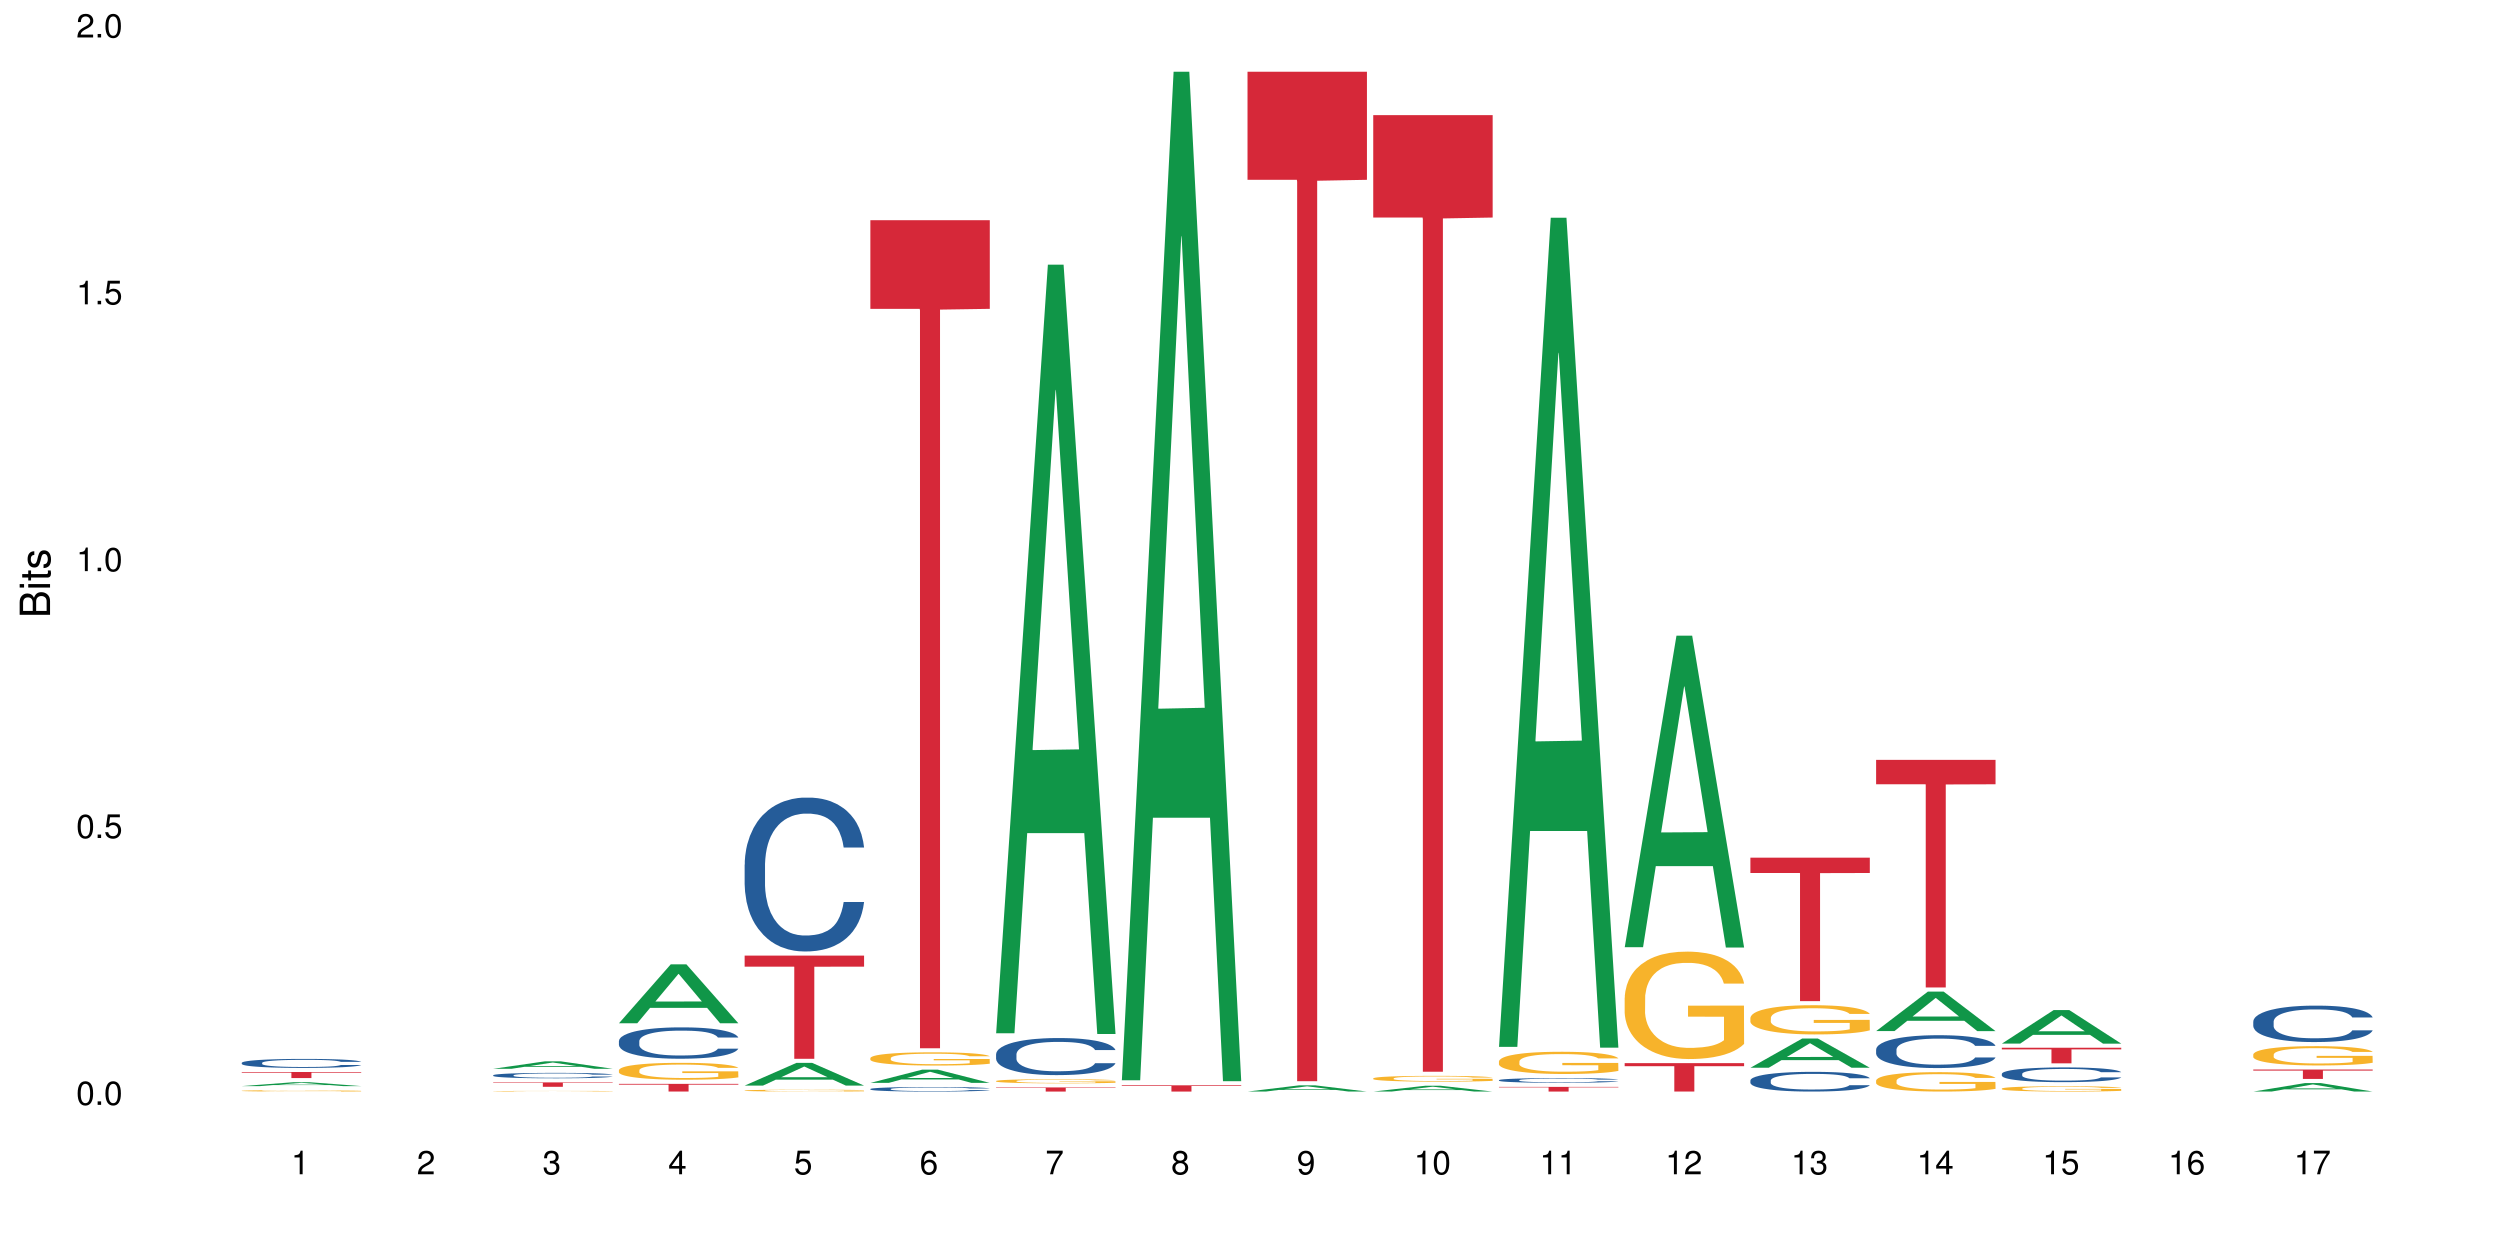 <?xml version="1.0" encoding="UTF-8"?>
<svg xmlns="http://www.w3.org/2000/svg" xmlns:xlink="http://www.w3.org/1999/xlink" width="720pt" height="360pt" viewBox="0 0 720 360" version="1.1">
<defs>
<g>
<symbol overflow="visible" id="glyph0-0">
<path style="stroke:none;" d=""/>
</symbol>
<symbol overflow="visible" id="glyph0-1">
<path style="stroke:none;" d="M 2.641 -6.797 C 2 -6.797 1.422 -6.531 1.078 -6.047 C 0.641 -5.453 0.406 -4.547 0.406 -3.297 C 0.406 -1 1.188 0.219 2.641 0.219 C 4.078 0.219 4.859 -1 4.859 -3.234 C 4.859 -4.562 4.656 -5.438 4.203 -6.047 C 3.844 -6.531 3.281 -6.797 2.641 -6.797 Z M 2.641 -6.047 C 3.547 -6.047 4 -5.125 4 -3.312 C 4 -1.375 3.562 -0.484 2.625 -0.484 C 1.734 -0.484 1.281 -1.422 1.281 -3.281 C 1.281 -5.141 1.734 -6.047 2.641 -6.047 Z M 2.641 -6.047 "/>
</symbol>
<symbol overflow="visible" id="glyph0-2">
<path style="stroke:none;" d="M 1.828 -1 L 0.828 -1 L 0.828 0 L 1.828 0 Z M 1.828 -1 "/>
</symbol>
<symbol overflow="visible" id="glyph0-3">
<path style="stroke:none;" d="M 4.562 -6.797 L 1.062 -6.797 L 0.547 -3.094 L 1.328 -3.094 C 1.719 -3.562 2.047 -3.734 2.578 -3.734 C 3.484 -3.734 4.062 -3.109 4.062 -2.094 C 4.062 -1.125 3.484 -0.531 2.578 -0.531 C 1.828 -0.531 1.375 -0.906 1.188 -1.672 L 0.328 -1.672 C 0.453 -1.109 0.547 -0.844 0.75 -0.594 C 1.125 -0.078 1.828 0.219 2.594 0.219 C 3.969 0.219 4.922 -0.781 4.922 -2.219 C 4.922 -3.562 4.031 -4.484 2.719 -4.484 C 2.25 -4.484 1.859 -4.359 1.469 -4.062 L 1.734 -5.969 L 4.562 -5.969 Z M 4.562 -6.797 "/>
</symbol>
<symbol overflow="visible" id="glyph0-4">
<path style="stroke:none;" d="M 2.484 -4.844 L 2.484 0 L 3.328 0 L 3.328 -6.797 L 2.766 -6.797 C 2.469 -5.75 2.281 -5.609 0.984 -5.453 L 0.984 -4.844 Z M 2.484 -4.844 "/>
</symbol>
<symbol overflow="visible" id="glyph0-5">
<path style="stroke:none;" d="M 4.859 -0.828 L 1.281 -0.828 C 1.359 -1.391 1.672 -1.75 2.5 -2.234 L 3.469 -2.75 C 4.406 -3.266 4.906 -3.969 4.906 -4.812 C 4.906 -5.375 4.672 -5.906 4.266 -6.266 C 3.859 -6.625 3.375 -6.797 2.719 -6.797 C 1.859 -6.797 1.219 -6.5 0.844 -5.922 C 0.609 -5.562 0.5 -5.125 0.484 -4.438 L 1.328 -4.438 C 1.359 -4.906 1.406 -5.188 1.531 -5.406 C 1.75 -5.812 2.188 -6.062 2.703 -6.062 C 3.469 -6.062 4.031 -5.516 4.031 -4.781 C 4.031 -4.25 3.719 -3.797 3.125 -3.438 L 2.234 -2.938 C 0.812 -2.141 0.406 -1.5 0.328 0 L 4.859 0 Z M 4.859 -0.828 "/>
</symbol>
<symbol overflow="visible" id="glyph0-6">
<path style="stroke:none;" d="M 2.125 -3.125 L 2.578 -3.125 C 3.516 -3.125 3.984 -2.703 3.984 -1.891 C 3.984 -1.031 3.469 -0.531 2.578 -0.531 C 1.656 -0.531 1.203 -0.984 1.156 -1.969 L 0.312 -1.969 C 0.344 -1.422 0.438 -1.078 0.609 -0.766 C 0.953 -0.109 1.625 0.219 2.547 0.219 C 3.953 0.219 4.859 -0.609 4.859 -1.906 C 4.859 -2.766 4.516 -3.25 3.703 -3.516 C 4.344 -3.766 4.656 -4.25 4.656 -4.938 C 4.656 -6.109 3.875 -6.797 2.578 -6.797 C 1.203 -6.797 0.484 -6.047 0.453 -4.609 L 1.297 -4.609 C 1.312 -5.016 1.344 -5.25 1.453 -5.453 C 1.641 -5.828 2.062 -6.062 2.594 -6.062 C 3.344 -6.062 3.797 -5.625 3.797 -4.906 C 3.797 -4.422 3.609 -4.141 3.25 -3.984 C 3.016 -3.891 2.719 -3.844 2.125 -3.844 Z M 2.125 -3.125 "/>
</symbol>
<symbol overflow="visible" id="glyph0-7">
<path style="stroke:none;" d="M 3.141 -1.625 L 3.141 0 L 3.984 0 L 3.984 -1.625 L 4.984 -1.625 L 4.984 -2.391 L 3.984 -2.391 L 3.984 -6.797 L 3.359 -6.797 L 0.266 -2.516 L 0.266 -1.625 Z M 3.141 -2.391 L 1 -2.391 L 3.141 -5.359 Z M 3.141 -2.391 "/>
</symbol>
<symbol overflow="visible" id="glyph0-8">
<path style="stroke:none;" d="M 4.781 -5.031 C 4.609 -6.141 3.891 -6.797 2.844 -6.797 C 2.094 -6.797 1.422 -6.438 1.031 -5.828 C 0.609 -5.172 0.406 -4.344 0.406 -3.094 C 0.406 -1.953 0.578 -1.234 0.984 -0.625 C 1.359 -0.078 1.953 0.219 2.703 0.219 C 3.984 0.219 4.922 -0.734 4.922 -2.078 C 4.922 -3.344 4.062 -4.234 2.844 -4.234 C 2.172 -4.234 1.641 -3.969 1.281 -3.469 C 1.281 -5.125 1.828 -6.047 2.797 -6.047 C 3.391 -6.047 3.797 -5.672 3.938 -5.031 Z M 2.734 -3.484 C 3.547 -3.484 4.062 -2.922 4.062 -2 C 4.062 -1.156 3.484 -0.531 2.703 -0.531 C 1.922 -0.531 1.328 -1.188 1.328 -2.047 C 1.328 -2.891 1.906 -3.484 2.734 -3.484 Z M 2.734 -3.484 "/>
</symbol>
<symbol overflow="visible" id="glyph0-9">
<path style="stroke:none;" d="M 4.984 -6.797 L 0.438 -6.797 L 0.438 -5.969 L 4.109 -5.969 C 2.5 -3.656 1.828 -2.234 1.328 0 L 2.219 0 C 2.594 -2.172 3.453 -4.047 4.984 -6.094 Z M 4.984 -6.797 "/>
</symbol>
<symbol overflow="visible" id="glyph0-10">
<path style="stroke:none;" d="M 3.75 -3.578 C 4.453 -4 4.688 -4.344 4.688 -4.984 C 4.688 -6.047 3.844 -6.797 2.641 -6.797 C 1.438 -6.797 0.594 -6.047 0.594 -4.984 C 0.594 -4.359 0.828 -4.016 1.516 -3.578 C 0.734 -3.203 0.359 -2.641 0.359 -1.891 C 0.359 -0.641 1.297 0.219 2.641 0.219 C 3.984 0.219 4.922 -0.641 4.922 -1.875 C 4.922 -2.641 4.531 -3.203 3.75 -3.578 Z M 2.641 -6.047 C 3.359 -6.047 3.812 -5.625 3.812 -4.969 C 3.812 -4.344 3.344 -3.922 2.641 -3.922 C 1.922 -3.922 1.453 -4.344 1.453 -4.984 C 1.453 -5.625 1.922 -6.047 2.641 -6.047 Z M 2.641 -3.203 C 3.484 -3.203 4.062 -2.672 4.062 -1.875 C 4.062 -1.062 3.484 -0.531 2.625 -0.531 C 1.797 -0.531 1.219 -1.078 1.219 -1.875 C 1.219 -2.672 1.797 -3.203 2.641 -3.203 Z M 2.641 -3.203 "/>
</symbol>
<symbol overflow="visible" id="glyph0-11">
<path style="stroke:none;" d="M 0.516 -1.547 C 0.672 -0.438 1.406 0.219 2.438 0.219 C 3.188 0.219 3.859 -0.141 4.266 -0.75 C 4.688 -1.406 4.891 -2.25 4.891 -3.484 C 4.891 -4.625 4.703 -5.359 4.312 -5.953 C 3.938 -6.5 3.344 -6.797 2.594 -6.797 C 1.297 -6.797 0.359 -5.844 0.359 -4.516 C 0.359 -3.25 1.234 -2.344 2.453 -2.344 C 3.094 -2.344 3.562 -2.578 4.016 -3.109 C 4 -1.453 3.469 -0.531 2.5 -0.531 C 1.906 -0.531 1.484 -0.906 1.359 -1.547 Z M 2.578 -6.062 C 3.375 -6.062 3.969 -5.406 3.969 -4.531 C 3.969 -3.688 3.375 -3.094 2.547 -3.094 C 1.734 -3.094 1.234 -3.672 1.234 -4.578 C 1.234 -5.438 1.797 -6.062 2.578 -6.062 Z M 2.578 -6.062 "/>
</symbol>
<symbol overflow="visible" id="glyph1-0">
<path style="stroke:none;" d=""/>
</symbol>
<symbol overflow="visible" id="glyph1-1">
<path style="stroke:none;" d="M 0 -0.953 L 0 -4.891 C 0 -5.719 -0.234 -6.344 -0.734 -6.797 C -1.188 -7.234 -1.812 -7.469 -2.5 -7.469 C -3.547 -7.469 -4.188 -7 -4.625 -5.875 C -4.984 -6.672 -5.641 -7.094 -6.531 -7.094 C -7.156 -7.094 -7.734 -6.859 -8.141 -6.391 C -8.562 -5.938 -8.75 -5.344 -8.75 -4.5 L -8.75 -0.953 Z M -4.984 -2.062 L -7.766 -2.062 L -7.766 -4.219 C -7.766 -4.844 -7.688 -5.203 -7.453 -5.5 C -7.219 -5.812 -6.859 -5.969 -6.375 -5.969 C -5.906 -5.969 -5.531 -5.812 -5.297 -5.5 C -5.062 -5.203 -4.984 -4.844 -4.984 -4.219 Z M -0.984 -2.062 L -4 -2.062 L -4 -4.781 C -4 -5.328 -3.859 -5.688 -3.578 -5.953 C -3.297 -6.219 -2.922 -6.359 -2.484 -6.359 C -2.062 -6.359 -1.688 -6.219 -1.406 -5.953 C -1.109 -5.688 -0.984 -5.328 -0.984 -4.781 Z M -0.984 -2.062 "/>
</symbol>
<symbol overflow="visible" id="glyph1-2">
<path style="stroke:none;" d="M -6.281 -1.797 L -6.281 -0.797 L 0 -0.797 L 0 -1.797 Z M -8.75 -1.797 L -8.75 -0.797 L -7.484 -0.797 L -7.484 -1.797 Z M -8.75 -1.797 "/>
</symbol>
<symbol overflow="visible" id="glyph1-3">
<path style="stroke:none;" d="M -6.281 -3.047 L -6.281 -2.016 L -8.016 -2.016 L -8.016 -1.016 L -6.281 -1.016 L -6.281 -0.172 L -5.469 -0.172 L -5.469 -1.016 L -0.719 -1.016 C -0.078 -1.016 0.281 -1.453 0.281 -2.234 C 0.281 -2.469 0.25 -2.719 0.188 -3.047 L -0.641 -3.047 C -0.609 -2.922 -0.594 -2.766 -0.594 -2.562 C -0.594 -2.141 -0.719 -2.016 -1.156 -2.016 L -5.469 -2.016 L -5.469 -3.047 Z M -6.281 -3.047 "/>
</symbol>
<symbol overflow="visible" id="glyph1-4">
<path style="stroke:none;" d="M -4.531 -5.25 C -5.766 -5.25 -6.469 -4.422 -6.469 -2.969 C -6.469 -1.516 -5.719 -0.562 -4.547 -0.562 C -3.562 -0.562 -3.094 -1.062 -2.734 -2.562 L -2.516 -3.484 C -2.344 -4.188 -2.094 -4.469 -1.625 -4.469 C -1.047 -4.469 -0.641 -3.875 -0.641 -3 C -0.641 -2.453 -0.797 -2 -1.062 -1.75 C -1.25 -1.594 -1.422 -1.531 -1.875 -1.469 L -1.875 -0.406 C -0.422 -0.453 0.281 -1.266 0.281 -2.922 C 0.281 -4.5 -0.5 -5.516 -1.719 -5.516 C -2.656 -5.516 -3.172 -4.984 -3.469 -3.734 L -3.703 -2.766 C -3.891 -1.953 -4.156 -1.609 -4.594 -1.609 C -5.172 -1.609 -5.547 -2.125 -5.547 -2.938 C -5.547 -3.75 -5.203 -4.172 -4.531 -4.203 Z M -4.531 -5.25 "/>
</symbol>
</g>
</defs>
<g id="surface67823">
<rect x="0" y="0" width="720" height="360" style="fill:rgb(100%,100%,100%);fill-opacity:1;stroke:none;"/>
<path style=" stroke:none;fill-rule:nonzero;fill:rgb(6.275%,58.824%,28.235%);fill-opacity:1;" d="M 69.629 312.797 L 69.668 312.797 L 84.551 311.672 L 89.07 311.672 L 104.027 312.797 L 98.77 312.797 L 95.023 312.504 L 78.598 312.504 L 74.922 312.797 L 69.629 312.797 L 80.176 312.383 L 93.516 312.383 L 86.863 311.855 L 86.789 311.855 L 86.719 311.859 L 80.141 312.383 L 80.176 312.383 Z M 69.629 312.797 "/>
<path style=" stroke:none;fill-rule:nonzero;fill:rgb(14.51%,36.078%,60%);fill-opacity:1;" d="M 69.629 306.094 L 69.672 306.094 L 69.672 306.035 L 69.797 305.945 L 70.09 305.832 L 70.383 305.754 L 71.141 305.613 L 72.188 305.477 L 73.277 305.375 L 74.074 305.312 L 74.789 305.266 L 76.426 305.176 L 77.473 305.133 L 78.605 305.094 L 79.992 305.051 L 80.996 305.027 L 83.262 304.988 L 84.941 304.973 L 86.242 304.965 L 89.051 304.965 L 90.73 304.977 L 91.945 304.988 L 93.289 305.008 L 94.422 305.027 L 96.391 305.082 L 98.152 305.145 L 98.949 305.184 L 100.207 305.258 L 101.172 305.328 L 101.844 305.391 L 102.602 305.477 L 103.27 305.586 L 103.773 305.707 L 104.027 305.809 L 98.152 305.809 L 97.859 305.715 L 97.523 305.641 L 96.895 305.543 L 96.266 305.473 L 95.387 305.406 L 94.586 305.359 L 93.496 305.316 L 92.531 305.285 L 91.527 305.266 L 90.562 305.25 L 88.715 305.238 L 86.574 305.238 L 85.777 305.242 L 84.145 305.262 L 83.262 305.277 L 82.004 305.309 L 81.121 305.34 L 80.074 305.387 L 79.359 305.43 L 78.48 305.488 L 77.852 305.543 L 77.137 305.621 L 76.719 305.684 L 76.34 305.75 L 76.004 305.828 L 75.754 305.91 L 75.586 305.996 L 75.5 306.082 L 75.5 306.449 L 75.586 306.535 L 75.797 306.637 L 76.34 306.781 L 77.137 306.906 L 78.062 307.004 L 78.941 307.074 L 79.445 307.109 L 80.117 307.148 L 81.164 307.195 L 82.676 307.242 L 83.555 307.262 L 84.898 307.281 L 86.281 307.289 L 88.129 307.289 L 89.766 307.281 L 90.855 307.27 L 91.988 307.25 L 93.539 307.207 L 94.504 307.172 L 95.344 307.125 L 95.973 307.082 L 96.391 307.043 L 97.02 306.969 L 97.523 306.887 L 97.902 306.805 L 98.152 306.727 L 104.027 306.727 L 103.773 306.82 L 103.398 306.914 L 103.02 306.98 L 102.434 307.062 L 101.762 307.137 L 100.797 307.219 L 100 307.273 L 98.949 307.336 L 97.984 307.379 L 96.938 307.418 L 95.387 307.469 L 94.379 307.492 L 93.289 307.512 L 91.988 307.531 L 90.352 307.547 L 88.59 307.559 L 86.953 307.559 L 85.191 307.555 L 83.891 307.547 L 82.172 307.523 L 80.031 307.48 L 78.48 307.438 L 77.266 307.391 L 76.215 307.344 L 75.039 307.281 L 73.531 307.176 L 72.609 307.094 L 71.977 307.027 L 71.266 306.938 L 70.762 306.852 L 70.176 306.719 L 69.754 306.551 L 69.629 306.422 Z M 69.629 306.094 "/>
<path style=" stroke:none;fill-rule:nonzero;fill:rgb(96.863%,70.196%,16.863%);fill-opacity:1;" d="M 69.629 314.145 L 69.672 314.145 L 69.672 314.141 L 69.84 314.121 L 70.258 314.102 L 70.805 314.082 L 71.391 314.066 L 71.77 314.059 L 72.398 314.051 L 72.941 314.043 L 74.328 314.027 L 76.09 314.012 L 77.055 314.004 L 78.145 314 L 79.695 313.992 L 80.41 313.988 L 82.59 313.984 L 85.066 313.98 L 87.793 313.977 L 89.051 313.98 L 90.77 313.98 L 93.121 313.984 L 94.461 313.988 L 95.512 313.992 L 96.602 313.996 L 97.945 314.004 L 99.203 314.012 L 100.207 314.02 L 101.215 314.031 L 102.055 314.043 L 102.766 314.055 L 103.398 314.07 L 103.773 314.082 L 104.027 314.094 L 98.195 314.094 L 97.859 314.082 L 97.48 314.074 L 96.223 314.051 L 95.594 314.047 L 94.422 314.035 L 93.414 314.031 L 92.156 314.027 L 90.938 314.023 L 89.555 314.02 L 86.492 314.02 L 84.48 314.023 L 83.305 314.023 L 82.465 314.027 L 81.289 314.031 L 80.578 314.039 L 80.156 314.039 L 78.898 314.051 L 78.062 314.062 L 77.598 314.066 L 77.012 314.078 L 76.594 314.09 L 76.133 314.102 L 75.879 314.113 L 75.543 314.137 L 75.5 314.203 L 75.629 314.215 L 75.879 314.23 L 76.215 314.242 L 76.719 314.258 L 77.223 314.27 L 78.102 314.281 L 78.859 314.293 L 79.445 314.297 L 80.578 314.309 L 81.039 314.309 L 82.129 314.316 L 83.262 314.32 L 84.645 314.324 L 85.695 314.328 L 92.027 314.328 L 93.625 314.324 L 94.715 314.32 L 95.426 314.32 L 96.309 314.316 L 96.938 314.312 L 97.523 314.309 L 98.238 314.301 L 98.238 314.215 L 87.875 314.215 L 87.875 314.176 L 103.984 314.176 L 104.027 314.316 L 103.145 314.324 L 102.055 314.336 L 101.004 314.34 L 99.914 314.348 L 98.363 314.355 L 97.105 314.359 L 95.176 314.363 L 93.414 314.367 L 91.566 314.371 L 86.281 314.371 L 84.438 314.367 L 82.969 314.363 L 81.625 314.363 L 80.285 314.355 L 78.605 314.348 L 77.516 314.344 L 75.25 314.328 L 74.242 314.316 L 73.574 314.309 L 72.902 314.301 L 72.188 314.289 L 71.516 314.277 L 71.012 314.266 L 70.551 314.254 L 70.215 314.242 L 69.883 314.227 L 69.715 314.215 L 69.629 314.203 Z M 69.629 314.145 "/>
<path style=" stroke:none;fill-rule:nonzero;fill:rgb(83.922%,15.686%,22.353%);fill-opacity:1;" d="M 69.629 308.738 L 104.027 308.738 L 104.027 308.926 L 89.691 308.93 L 89.691 310.492 L 83.922 310.492 L 83.922 308.93 L 83.84 308.926 L 69.629 308.926 Z M 69.629 308.738 "/>
<path style=" stroke:none;fill-rule:nonzero;fill:rgb(6.275%,58.824%,28.235%);fill-opacity:1;" d="M 142.043 307.809 L 142.078 307.805 L 156.965 305.66 L 161.484 305.66 L 176.441 307.809 L 171.184 307.809 L 167.438 307.246 L 151.012 307.246 L 147.336 307.809 L 142.043 307.809 L 152.59 307.016 L 165.93 307.012 L 159.277 306.012 L 159.203 306.008 L 159.133 306.016 L 152.555 307.012 L 152.59 307.016 Z M 142.043 307.809 "/>
<path style=" stroke:none;fill-rule:nonzero;fill:rgb(14.51%,36.078%,60%);fill-opacity:1;" d="M 142.043 309.668 L 142.086 309.668 L 142.086 309.633 L 142.211 309.578 L 142.504 309.512 L 142.797 309.461 L 143.555 309.379 L 144.602 309.297 L 145.691 309.234 L 146.488 309.195 L 147.203 309.168 L 148.84 309.117 L 149.887 309.09 L 151.02 309.062 L 152.402 309.039 L 153.41 309.027 L 155.676 309.004 L 157.355 308.992 L 158.652 308.988 L 161.465 308.988 L 163.145 308.996 L 164.359 309 L 165.703 309.012 L 166.832 309.027 L 168.805 309.059 L 170.566 309.098 L 171.363 309.121 L 172.621 309.164 L 173.586 309.207 L 174.258 309.246 L 175.012 309.297 L 175.684 309.363 L 176.188 309.434 L 176.441 309.496 L 170.566 309.496 L 170.273 309.438 L 169.938 309.395 L 169.309 309.336 L 168.68 309.293 L 167.797 309.254 L 167 309.227 L 165.91 309.199 L 164.945 309.18 L 163.941 309.168 L 162.977 309.16 L 161.129 309.152 L 158.191 309.152 L 156.559 309.164 L 155.676 309.176 L 154.418 309.195 L 153.535 309.215 L 152.488 309.242 L 151.773 309.266 L 150.895 309.305 L 150.266 309.336 L 149.551 309.383 L 149.133 309.422 L 148.754 309.461 L 148.418 309.508 L 148.168 309.559 L 148 309.609 L 147.914 309.66 L 147.914 309.883 L 148 309.934 L 148.211 309.996 L 148.754 310.082 L 149.551 310.156 L 150.473 310.219 L 151.355 310.262 L 151.859 310.281 L 152.531 310.301 L 153.578 310.332 L 155.09 310.359 L 155.969 310.371 L 157.312 310.383 L 158.695 310.387 L 160.543 310.387 L 162.18 310.383 L 163.27 310.375 L 164.402 310.363 L 165.953 310.34 L 166.918 310.316 L 167.758 310.289 L 168.387 310.262 L 168.805 310.238 L 169.434 310.195 L 169.938 310.148 L 170.316 310.098 L 170.566 310.047 L 176.441 310.047 L 176.188 310.105 L 175.812 310.16 L 175.434 310.203 L 174.848 310.254 L 174.176 310.297 L 173.211 310.348 L 172.414 310.379 L 171.363 310.414 L 170.398 310.441 L 169.352 310.469 L 167.797 310.496 L 166.793 310.512 L 165.703 310.523 L 164.402 310.535 L 162.766 310.543 L 161.004 310.551 L 159.367 310.551 L 157.605 310.547 L 156.305 310.543 L 154.586 310.531 L 152.445 310.504 L 150.895 310.477 L 149.676 310.449 L 148.629 310.422 L 147.453 310.383 L 145.945 310.32 L 145.02 310.27 L 144.391 310.23 L 143.68 310.176 L 143.176 310.125 L 142.59 310.047 L 142.168 309.945 L 142.043 309.867 Z M 142.043 309.668 "/>
<path style=" stroke:none;fill-rule:nonzero;fill:rgb(96.863%,70.196%,16.863%);fill-opacity:1;" d="M 142.043 314.262 L 142.086 314.262 L 142.086 314.258 L 142.254 314.25 L 142.672 314.238 L 143.219 314.23 L 143.805 314.223 L 144.184 314.219 L 144.812 314.215 L 145.355 314.211 L 146.742 314.203 L 148.504 314.195 L 149.469 314.191 L 150.559 314.188 L 152.109 314.184 L 152.824 314.184 L 155.004 314.18 L 163.184 314.18 L 165.535 314.184 L 167.926 314.184 L 169.016 314.188 L 170.359 314.191 L 171.617 314.195 L 172.621 314.199 L 173.629 314.203 L 174.469 314.211 L 175.18 314.215 L 175.812 314.223 L 176.188 314.23 L 176.441 314.234 L 170.609 314.234 L 170.273 314.23 L 169.895 314.227 L 169.266 314.219 L 168.008 314.211 L 166.832 314.207 L 165.828 314.203 L 164.57 314.203 L 163.352 314.199 L 156.891 314.199 L 155.719 314.203 L 154.879 314.203 L 153.703 314.207 L 152.992 314.207 L 152.57 314.211 L 151.312 314.215 L 150.473 314.219 L 150.012 314.223 L 149.426 314.227 L 149.008 314.234 L 148.547 314.238 L 148.293 314.246 L 147.957 314.258 L 147.914 314.289 L 148.043 314.297 L 148.293 314.301 L 148.629 314.309 L 149.133 314.316 L 149.637 314.32 L 150.516 314.328 L 151.273 314.332 L 151.859 314.336 L 152.992 314.34 L 153.453 314.34 L 154.543 314.344 L 155.676 314.348 L 157.059 314.348 L 158.109 314.352 L 164.441 314.352 L 166.035 314.348 L 167.129 314.348 L 167.84 314.344 L 169.352 314.344 L 169.938 314.34 L 170.652 314.336 L 170.652 314.297 L 160.289 314.297 L 160.289 314.277 L 176.398 314.273 L 176.441 314.344 L 175.559 314.348 L 174.469 314.352 L 173.418 314.355 L 172.328 314.359 L 170.777 314.363 L 169.52 314.363 L 167.59 314.367 L 165.828 314.367 L 163.98 314.371 L 156.852 314.371 L 155.383 314.367 L 154.039 314.367 L 152.699 314.363 L 151.02 314.359 L 149.93 314.355 L 147.664 314.348 L 146.656 314.344 L 145.984 314.34 L 145.316 314.336 L 144.602 314.332 L 143.93 314.324 L 143.426 314.32 L 142.965 314.312 L 142.629 314.309 L 142.293 314.301 L 142.129 314.293 L 142.043 314.289 Z M 142.043 314.262 "/>
<path style=" stroke:none;fill-rule:nonzero;fill:rgb(83.922%,15.686%,22.353%);fill-opacity:1;" d="M 142.043 311.73 L 176.441 311.73 L 176.441 311.867 L 162.105 311.867 L 162.105 313 L 156.336 313 L 156.336 311.867 L 142.043 311.867 Z M 142.043 311.73 "/>
<path style=" stroke:none;fill-rule:nonzero;fill:rgb(6.275%,58.824%,28.235%);fill-opacity:1;" d="M 178.25 294.691 L 178.285 294.676 L 193.172 277.734 L 197.691 277.734 L 212.648 294.707 L 207.391 294.707 L 203.645 290.273 L 187.219 290.273 L 183.543 294.691 L 178.25 294.691 L 188.797 288.441 L 202.137 288.426 L 195.484 280.508 L 195.41 280.488 L 195.34 280.539 L 188.762 288.426 L 188.797 288.441 Z M 178.25 294.691 "/>
<path style=" stroke:none;fill-rule:nonzero;fill:rgb(14.51%,36.078%,60%);fill-opacity:1;" d="M 178.25 299.816 L 178.293 299.805 L 178.293 299.609 L 178.418 299.293 L 178.711 298.898 L 179.004 298.625 L 179.762 298.141 L 180.809 297.668 L 181.898 297.305 L 182.695 297.09 L 183.41 296.926 L 185.047 296.621 L 186.094 296.465 L 187.227 296.324 L 188.609 296.184 L 189.617 296.102 L 191.883 295.969 L 193.562 295.91 L 194.859 295.887 L 197.672 295.887 L 199.348 295.918 L 200.566 295.961 L 201.91 296.027 L 203.039 296.102 L 205.012 296.281 L 206.773 296.512 L 207.57 296.645 L 208.828 296.902 L 209.793 297.148 L 210.465 297.363 L 211.219 297.668 L 211.891 298.039 L 212.395 298.461 L 212.648 298.816 L 206.773 298.816 L 206.48 298.484 L 206.145 298.23 L 205.516 297.891 L 204.887 297.652 L 204.004 297.414 L 203.207 297.254 L 202.117 297.098 L 201.152 297 L 200.148 296.926 L 199.184 296.875 L 197.336 296.828 L 195.195 296.828 L 194.398 296.844 L 192.766 296.91 L 191.883 296.965 L 190.625 297.082 L 189.742 297.191 L 188.695 297.355 L 187.98 297.496 L 187.102 297.711 L 186.473 297.898 L 185.758 298.172 L 185.34 298.379 L 184.961 298.609 L 184.625 298.883 L 184.375 299.172 L 184.207 299.477 L 184.121 299.773 L 184.121 301.055 L 184.207 301.352 L 184.418 301.695 L 184.961 302.199 L 185.758 302.637 L 186.68 302.984 L 187.562 303.23 L 188.066 303.348 L 188.738 303.48 L 189.785 303.645 L 191.297 303.809 L 192.176 303.875 L 193.52 303.941 L 194.902 303.977 L 196.75 303.977 L 198.387 303.941 L 199.477 303.902 L 200.609 303.836 L 202.16 303.695 L 203.125 303.562 L 203.965 303.406 L 204.594 303.25 L 205.012 303.117 L 205.641 302.859 L 206.145 302.582 L 206.523 302.293 L 206.773 302.012 L 212.648 302.012 L 212.395 302.34 L 212.016 302.664 L 211.641 302.902 L 211.055 303.191 L 210.383 303.445 L 209.418 303.734 L 208.621 303.926 L 207.57 304.133 L 206.605 304.289 L 205.559 304.43 L 204.004 304.594 L 203 304.676 L 201.91 304.75 L 200.609 304.816 L 198.973 304.875 L 197.211 304.906 L 195.574 304.918 L 193.812 304.898 L 192.512 304.867 L 190.793 304.793 L 188.652 304.645 L 187.102 304.488 L 185.883 304.332 L 184.836 304.164 L 183.66 303.941 L 182.152 303.578 L 181.227 303.297 L 180.598 303.066 L 179.887 302.746 L 179.383 302.457 L 178.797 301.992 L 178.375 301.406 L 178.25 300.953 Z M 178.25 299.816 "/>
<path style=" stroke:none;fill-rule:nonzero;fill:rgb(96.863%,70.196%,16.863%);fill-opacity:1;" d="M 178.25 308.184 L 178.293 308.18 L 178.293 308.09 L 178.461 307.891 L 178.879 307.613 L 179.426 307.387 L 180.012 307.207 L 180.391 307.113 L 181.02 306.98 L 181.562 306.883 L 182.949 306.684 L 184.711 306.496 L 185.676 306.418 L 186.766 306.34 L 188.316 306.258 L 189.031 306.227 L 191.211 306.152 L 193.688 306.109 L 196.414 306.098 L 197.672 306.102 L 199.391 306.117 L 201.742 306.168 L 203.082 306.211 L 204.133 306.258 L 205.223 306.312 L 206.562 306.402 L 207.824 306.508 L 208.828 306.617 L 209.836 306.75 L 210.676 306.891 L 211.387 307.047 L 212.016 307.234 L 212.395 307.391 L 212.648 307.547 L 206.816 307.547 L 206.48 307.391 L 206.102 307.27 L 205.473 307.125 L 204.844 307.016 L 204.215 306.934 L 203.039 306.816 L 202.035 306.746 L 200.777 306.684 L 199.559 306.645 L 198.176 306.617 L 197.336 306.609 L 195.113 306.609 L 193.098 306.637 L 191.926 306.676 L 191.086 306.711 L 189.91 306.777 L 189.199 306.828 L 188.777 306.867 L 187.52 307.004 L 186.68 307.129 L 186.219 307.211 L 185.633 307.348 L 185.215 307.465 L 184.754 307.645 L 184.5 307.777 L 184.164 308.078 L 184.121 308.879 L 184.25 309.051 L 184.5 309.23 L 184.836 309.391 L 185.34 309.562 L 185.844 309.691 L 186.723 309.863 L 187.48 309.98 L 188.066 310.055 L 189.199 310.176 L 189.66 310.215 L 190.75 310.297 L 191.883 310.359 L 193.266 310.41 L 194.316 310.438 L 195.992 310.461 L 198.133 310.461 L 200.648 310.434 L 202.242 310.398 L 203.336 310.363 L 204.047 310.332 L 204.93 310.281 L 205.559 310.238 L 206.145 310.188 L 206.859 310.113 L 206.859 309.051 L 196.496 309.047 L 196.496 308.547 L 212.605 308.543 L 212.648 310.281 L 211.766 310.402 L 210.676 310.52 L 209.625 310.605 L 208.535 310.684 L 206.984 310.766 L 205.727 310.82 L 203.797 310.883 L 202.035 310.922 L 200.188 310.949 L 198.551 310.961 L 196.621 310.969 L 194.902 310.957 L 193.059 310.93 L 191.59 310.895 L 190.246 310.852 L 188.906 310.793 L 187.227 310.699 L 186.137 310.625 L 185.004 310.531 L 183.871 310.422 L 182.863 310.301 L 182.191 310.207 L 181.523 310.102 L 180.809 309.965 L 180.137 309.816 L 179.633 309.676 L 179.172 309.52 L 178.836 309.375 L 178.5 309.176 L 178.336 309.016 L 178.25 308.875 Z M 178.25 308.184 "/>
<path style=" stroke:none;fill-rule:nonzero;fill:rgb(83.922%,15.686%,22.353%);fill-opacity:1;" d="M 178.25 312.148 L 212.648 312.148 L 212.648 312.383 L 198.312 312.387 L 198.312 314.371 L 192.543 314.371 L 192.543 312.391 L 192.461 312.383 L 178.25 312.383 Z M 178.25 312.148 "/>
<path style=" stroke:none;fill-rule:nonzero;fill:rgb(6.275%,58.824%,28.235%);fill-opacity:1;" d="M 214.457 312.648 L 214.492 312.641 L 229.379 306.109 L 233.898 306.109 L 248.855 312.652 L 243.598 312.652 L 239.852 310.945 L 223.422 310.945 L 219.75 312.648 L 214.457 312.648 L 225.004 310.238 L 238.344 310.234 L 231.691 307.18 L 231.617 307.172 L 231.547 307.191 L 224.969 310.234 L 225.004 310.238 Z M 214.457 312.648 "/>
<path style=" stroke:none;fill-rule:nonzero;fill:rgb(14.51%,36.078%,60%);fill-opacity:1;" d="M 214.457 249 L 214.5 248.961 L 214.5 247.988 L 214.625 246.449 L 214.918 244.504 L 215.211 243.168 L 215.969 240.777 L 217.016 238.469 L 218.105 236.688 L 218.902 235.633 L 219.617 234.824 L 221.254 233.324 L 222.301 232.555 L 223.434 231.867 L 224.816 231.18 L 225.824 230.773 L 228.09 230.125 L 229.77 229.844 L 231.066 229.719 L 233.879 229.719 L 235.555 229.883 L 236.773 230.086 L 238.117 230.41 L 239.246 230.773 L 241.219 231.664 L 242.98 232.797 L 243.777 233.445 L 245.035 234.703 L 246 235.918 L 246.672 236.969 L 247.426 238.469 L 248.098 240.293 L 248.602 242.359 L 248.855 244.098 L 242.98 244.098 L 242.688 242.48 L 242.352 241.223 L 241.723 239.562 L 241.094 238.387 L 240.211 237.215 L 239.414 236.445 L 238.324 235.676 L 237.359 235.188 L 236.352 234.824 L 235.391 234.582 L 233.543 234.34 L 231.402 234.34 L 230.605 234.418 L 228.973 234.742 L 228.09 235.027 L 226.832 235.594 L 225.949 236.121 L 224.902 236.93 L 224.188 237.617 L 223.309 238.672 L 222.68 239.602 L 221.965 240.941 L 221.547 241.953 L 221.168 243.086 L 220.832 244.422 L 220.582 245.84 L 220.414 247.34 L 220.328 248.797 L 220.328 255.074 L 220.414 256.535 L 220.625 258.234 L 221.168 260.707 L 221.965 262.852 L 222.887 264.555 L 223.77 265.77 L 224.273 266.336 L 224.945 266.984 L 225.992 267.793 L 227.504 268.602 L 228.383 268.926 L 229.727 269.25 L 231.109 269.414 L 232.957 269.414 L 234.59 269.25 L 235.684 269.051 L 236.816 268.727 L 238.367 268.035 L 239.332 267.387 L 240.172 266.617 L 240.801 265.848 L 241.219 265.199 L 241.848 263.945 L 242.352 262.57 L 242.73 261.152 L 242.98 259.773 L 248.855 259.773 L 248.602 261.395 L 248.223 262.973 L 247.848 264.148 L 247.258 265.566 L 246.59 266.82 L 245.625 268.238 L 244.828 269.172 L 243.777 270.184 L 242.812 270.953 L 241.766 271.641 L 240.211 272.449 L 239.207 272.855 L 238.117 273.219 L 236.816 273.543 L 235.18 273.828 L 233.418 273.992 L 231.781 274.031 L 230.02 273.949 L 228.719 273.789 L 227 273.422 L 224.859 272.695 L 223.309 271.926 L 222.09 271.156 L 221.043 270.344 L 219.867 269.25 L 218.359 267.469 L 217.434 266.094 L 216.805 264.957 L 216.094 263.379 L 215.59 261.961 L 215.004 259.691 L 214.582 256.816 L 214.457 254.59 Z M 214.457 249 "/>
<path style=" stroke:none;fill-rule:nonzero;fill:rgb(96.863%,70.196%,16.863%);fill-opacity:1;" d="M 214.457 314.062 L 214.5 314.062 L 214.5 314.055 L 214.668 314.031 L 215.086 314 L 215.633 313.977 L 216.219 313.957 L 216.598 313.945 L 217.227 313.93 L 217.77 313.922 L 219.156 313.898 L 220.918 313.879 L 221.883 313.867 L 222.973 313.859 L 224.523 313.852 L 225.238 313.848 L 227.418 313.84 L 229.895 313.836 L 232.621 313.832 L 233.879 313.836 L 235.598 313.836 L 237.949 313.84 L 239.289 313.848 L 240.34 313.852 L 241.43 313.859 L 242.77 313.867 L 244.031 313.879 L 245.035 313.891 L 246.043 313.906 L 246.883 313.922 L 247.594 313.938 L 248.223 313.961 L 248.602 313.977 L 248.855 313.992 L 243.023 313.992 L 242.688 313.977 L 242.309 313.965 L 241.68 313.945 L 241.051 313.934 L 240.422 313.926 L 239.246 313.914 L 238.242 313.906 L 236.984 313.898 L 235.766 313.895 L 234.383 313.891 L 231.32 313.891 L 229.305 313.895 L 228.133 313.898 L 227.293 313.902 L 226.117 313.91 L 225.406 313.914 L 224.984 313.918 L 223.727 313.934 L 222.887 313.949 L 222.426 313.957 L 221.84 313.973 L 221.422 313.984 L 220.957 314.004 L 220.707 314.02 L 220.371 314.051 L 220.328 314.141 L 220.457 314.16 L 220.707 314.18 L 221.043 314.195 L 221.547 314.215 L 222.051 314.23 L 222.93 314.25 L 223.684 314.262 L 224.273 314.27 L 225.406 314.285 L 225.867 314.289 L 226.957 314.297 L 228.09 314.305 L 229.473 314.309 L 230.523 314.312 L 232.199 314.316 L 234.34 314.316 L 236.855 314.312 L 238.449 314.309 L 239.543 314.305 L 240.254 314.301 L 241.137 314.297 L 241.766 314.289 L 242.352 314.285 L 243.066 314.277 L 243.066 314.16 L 232.703 314.16 L 232.703 314.105 L 248.812 314.102 L 248.855 314.297 L 247.973 314.309 L 246.883 314.32 L 245.832 314.332 L 244.742 314.34 L 243.191 314.348 L 241.934 314.355 L 240.004 314.363 L 238.242 314.367 L 236.395 314.367 L 234.758 314.371 L 231.109 314.371 L 229.266 314.367 L 227.797 314.363 L 226.453 314.359 L 225.113 314.352 L 223.434 314.34 L 222.344 314.332 L 221.211 314.324 L 220.078 314.309 L 219.07 314.297 L 218.398 314.285 L 217.73 314.273 L 217.016 314.262 L 216.344 314.242 L 215.84 314.227 L 215.379 314.211 L 215.043 314.195 L 214.707 314.172 L 214.539 314.156 L 214.457 314.141 Z M 214.457 314.062 "/>
<path style=" stroke:none;fill-rule:nonzero;fill:rgb(83.922%,15.686%,22.353%);fill-opacity:1;" d="M 214.457 275.211 L 248.855 275.211 L 248.855 278.391 L 234.52 278.418 L 234.52 304.93 L 228.75 304.93 L 228.75 278.449 L 228.668 278.391 L 214.457 278.391 Z M 214.457 275.211 "/>
<path style=" stroke:none;fill-rule:nonzero;fill:rgb(6.275%,58.824%,28.235%);fill-opacity:1;" d="M 250.664 311.871 L 250.699 311.867 L 265.582 308.062 L 270.105 308.062 L 285.062 311.875 L 279.805 311.875 L 276.059 310.879 L 259.629 310.879 L 255.957 311.871 L 250.664 311.871 L 261.211 310.469 L 274.551 310.465 L 267.898 308.684 L 267.824 308.68 L 267.754 308.691 L 261.176 310.465 L 261.211 310.469 Z M 250.664 311.871 "/>
<path style=" stroke:none;fill-rule:nonzero;fill:rgb(14.51%,36.078%,60%);fill-opacity:1;" d="M 250.664 313.625 L 250.707 313.625 L 250.707 313.598 L 250.832 313.551 L 251.125 313.492 L 251.418 313.453 L 252.176 313.383 L 253.223 313.312 L 254.312 313.262 L 255.109 313.23 L 255.824 313.207 L 257.461 313.16 L 258.508 313.137 L 259.641 313.117 L 261.023 313.098 L 262.031 313.086 L 264.297 313.066 L 265.977 313.059 L 267.273 313.055 L 270.086 313.055 L 271.762 313.059 L 272.98 313.066 L 274.32 313.074 L 275.453 313.086 L 277.426 313.113 L 279.188 313.145 L 279.984 313.164 L 281.242 313.203 L 282.207 313.238 L 282.879 313.27 L 283.633 313.312 L 284.305 313.367 L 284.809 313.43 L 285.062 313.48 L 279.188 313.48 L 278.895 313.434 L 278.559 313.395 L 277.93 313.348 L 277.301 313.312 L 276.418 313.277 L 275.621 313.254 L 274.531 313.23 L 273.566 313.215 L 272.559 313.207 L 271.594 313.199 L 269.75 313.191 L 267.609 313.191 L 266.812 313.195 L 265.18 313.203 L 264.297 313.211 L 263.039 313.227 L 262.156 313.242 L 261.109 313.27 L 260.395 313.289 L 259.516 313.32 L 258.887 313.348 L 258.172 313.387 L 257.754 313.418 L 257.375 313.449 L 257.039 313.492 L 256.789 313.531 L 256.621 313.578 L 256.535 313.621 L 256.535 313.809 L 256.621 313.852 L 256.832 313.902 L 257.375 313.977 L 258.172 314.039 L 259.094 314.09 L 259.977 314.125 L 260.48 314.141 L 261.152 314.16 L 262.199 314.184 L 263.711 314.211 L 264.59 314.219 L 265.934 314.23 L 267.316 314.234 L 269.164 314.234 L 270.797 314.23 L 271.891 314.223 L 273.023 314.215 L 274.574 314.191 L 275.539 314.172 L 276.379 314.148 L 277.008 314.129 L 277.426 314.109 L 278.055 314.07 L 278.559 314.031 L 278.938 313.988 L 279.188 313.945 L 285.062 313.945 L 284.809 313.996 L 284.43 314.043 L 284.055 314.078 L 283.465 314.117 L 282.797 314.156 L 281.832 314.199 L 281.035 314.227 L 279.984 314.258 L 279.02 314.277 L 277.973 314.301 L 276.418 314.324 L 275.414 314.336 L 274.32 314.348 L 273.023 314.355 L 271.387 314.363 L 269.625 314.371 L 267.988 314.371 L 266.227 314.367 L 264.926 314.363 L 263.207 314.352 L 261.066 314.332 L 259.516 314.309 L 258.297 314.285 L 257.25 314.262 L 256.074 314.23 L 254.566 314.176 L 253.641 314.133 L 253.012 314.102 L 252.301 314.055 L 251.797 314.012 L 251.211 313.945 L 250.789 313.859 L 250.664 313.793 Z M 250.664 313.625 "/>
<path style=" stroke:none;fill-rule:nonzero;fill:rgb(96.863%,70.196%,16.863%);fill-opacity:1;" d="M 250.664 304.703 L 250.707 304.699 L 250.707 304.629 L 250.875 304.473 L 251.293 304.258 L 251.84 304.078 L 252.426 303.938 L 252.805 303.867 L 253.434 303.762 L 253.977 303.684 L 255.363 303.527 L 257.125 303.383 L 258.09 303.32 L 259.18 303.262 L 260.73 303.195 L 261.445 303.168 L 263.625 303.113 L 266.102 303.078 L 268.828 303.07 L 270.086 303.07 L 271.805 303.086 L 274.156 303.125 L 275.496 303.16 L 276.547 303.195 L 277.637 303.238 L 278.977 303.309 L 280.238 303.391 L 281.242 303.477 L 282.25 303.582 L 283.09 303.691 L 283.801 303.812 L 284.43 303.961 L 284.809 304.082 L 285.062 304.203 L 279.23 304.203 L 278.895 304.082 L 278.516 303.988 L 277.887 303.871 L 277.258 303.789 L 276.629 303.723 L 275.453 303.633 L 274.449 303.578 L 273.191 303.527 L 271.973 303.496 L 270.59 303.477 L 269.75 303.469 L 267.527 303.469 L 265.512 303.492 L 264.34 303.52 L 263.5 303.551 L 262.324 303.602 L 261.613 303.645 L 261.191 303.672 L 259.934 303.777 L 259.094 303.875 L 258.633 303.941 L 258.047 304.047 L 257.629 304.141 L 257.164 304.281 L 256.914 304.387 L 256.578 304.621 L 256.535 305.25 L 256.664 305.379 L 256.914 305.523 L 257.25 305.648 L 257.754 305.781 L 258.258 305.883 L 259.137 306.02 L 259.891 306.109 L 260.48 306.168 L 261.613 306.262 L 262.074 306.293 L 263.164 306.355 L 264.297 306.406 L 265.68 306.445 L 266.73 306.469 L 268.406 306.484 L 270.547 306.484 L 273.062 306.465 L 274.656 306.438 L 275.75 306.406 L 276.461 306.383 L 277.344 306.344 L 277.973 306.309 L 278.559 306.273 L 279.273 306.215 L 279.273 305.379 L 268.91 305.379 L 268.91 304.988 L 285.02 304.984 L 285.062 306.344 L 284.18 306.438 L 283.09 306.531 L 282.039 306.598 L 280.949 306.66 L 279.398 306.727 L 278.141 306.766 L 276.211 306.816 L 274.449 306.848 L 272.602 306.867 L 270.965 306.879 L 269.035 306.883 L 267.316 306.875 L 265.473 306.855 L 264.004 306.824 L 262.66 306.793 L 261.32 306.746 L 259.641 306.672 L 258.551 306.613 L 257.418 306.539 L 256.285 306.453 L 255.277 306.359 L 254.605 306.285 L 253.938 306.203 L 253.223 306.098 L 252.551 305.98 L 252.047 305.871 L 251.586 305.75 L 251.25 305.637 L 250.914 305.477 L 250.746 305.352 L 250.664 305.246 Z M 250.664 304.703 "/>
<path style=" stroke:none;fill-rule:nonzero;fill:rgb(83.922%,15.686%,22.353%);fill-opacity:1;" d="M 250.664 63.418 L 285.062 63.418 L 285.062 88.945 L 270.727 89.168 L 270.727 301.891 L 264.957 301.891 L 264.957 89.395 L 264.875 88.945 L 250.664 88.945 Z M 250.664 63.418 "/>
<path style=" stroke:none;fill-rule:nonzero;fill:rgb(6.275%,58.824%,28.235%);fill-opacity:1;" d="M 286.871 297.574 L 286.906 297.367 L 301.789 76.227 L 306.312 76.227 L 321.27 297.785 L 316.012 297.785 L 312.266 239.949 L 295.836 239.949 L 292.164 297.574 L 286.871 297.574 L 297.418 216.027 L 310.758 215.816 L 304.105 112.426 L 304.031 112.215 L 303.961 112.84 L 297.383 215.816 L 297.418 216.027 Z M 286.871 297.574 "/>
<path style=" stroke:none;fill-rule:nonzero;fill:rgb(14.51%,36.078%,60%);fill-opacity:1;" d="M 286.871 303.605 L 286.914 303.594 L 286.914 303.359 L 287.039 302.992 L 287.332 302.523 L 287.625 302.199 L 288.383 301.625 L 289.43 301.07 L 290.52 300.641 L 291.316 300.387 L 292.031 300.191 L 293.668 299.832 L 294.715 299.645 L 295.848 299.48 L 297.23 299.312 L 298.238 299.219 L 300.504 299.062 L 302.184 298.992 L 303.48 298.965 L 306.293 298.965 L 307.969 299.004 L 309.188 299.051 L 310.527 299.129 L 311.66 299.219 L 313.633 299.43 L 315.395 299.703 L 316.191 299.859 L 317.449 300.164 L 318.414 300.457 L 319.086 300.707 L 319.84 301.07 L 320.512 301.508 L 321.016 302.004 L 321.27 302.426 L 315.395 302.426 L 315.102 302.035 L 314.766 301.734 L 314.137 301.332 L 313.508 301.051 L 312.625 300.766 L 311.828 300.582 L 310.738 300.398 L 309.773 300.281 L 308.766 300.191 L 307.801 300.133 L 305.957 300.074 L 303.816 300.074 L 303.02 300.094 L 301.383 300.172 L 300.504 300.242 L 299.246 300.379 L 298.363 300.504 L 297.316 300.699 L 296.602 300.863 L 295.723 301.117 L 295.094 301.344 L 294.379 301.664 L 293.961 301.91 L 293.582 302.18 L 293.246 302.504 L 292.996 302.844 L 292.828 303.207 L 292.742 303.555 L 292.742 305.066 L 292.828 305.418 L 293.039 305.828 L 293.582 306.422 L 294.379 306.941 L 295.301 307.352 L 296.184 307.641 L 296.688 307.777 L 297.359 307.934 L 298.406 308.129 L 299.918 308.324 L 300.797 308.402 L 302.141 308.48 L 303.523 308.52 L 305.371 308.52 L 307.004 308.48 L 308.098 308.434 L 309.23 308.355 L 310.781 308.188 L 311.746 308.031 L 312.586 307.848 L 313.215 307.66 L 313.633 307.504 L 314.262 307.203 L 314.766 306.871 L 315.145 306.531 L 315.395 306.199 L 321.27 306.199 L 321.016 306.59 L 320.637 306.969 L 320.262 307.254 L 319.672 307.594 L 319.004 307.895 L 318.039 308.238 L 317.242 308.461 L 316.191 308.707 L 315.227 308.891 L 314.18 309.055 L 312.625 309.25 L 311.621 309.348 L 310.527 309.438 L 309.23 309.516 L 307.594 309.582 L 305.832 309.621 L 304.195 309.633 L 302.434 309.613 L 301.133 309.574 L 299.414 309.484 L 297.273 309.309 L 295.723 309.125 L 294.504 308.938 L 293.457 308.746 L 292.281 308.48 L 290.773 308.051 L 289.848 307.719 L 289.219 307.445 L 288.508 307.066 L 288.004 306.727 L 287.418 306.18 L 286.996 305.488 L 286.871 304.949 Z M 286.871 303.605 "/>
<path style=" stroke:none;fill-rule:nonzero;fill:rgb(96.863%,70.196%,16.863%);fill-opacity:1;" d="M 286.871 311.32 L 286.914 311.32 L 286.914 311.297 L 287.082 311.25 L 287.5 311.184 L 288.047 311.125 L 288.633 311.082 L 289.012 311.059 L 289.641 311.027 L 290.184 311.004 L 291.57 310.953 L 293.332 310.91 L 294.297 310.891 L 295.387 310.871 L 296.938 310.852 L 297.652 310.844 L 299.832 310.824 L 302.309 310.812 L 306.293 310.812 L 308.012 310.816 L 310.363 310.828 L 311.703 310.84 L 312.754 310.852 L 313.844 310.863 L 315.184 310.887 L 316.445 310.914 L 317.449 310.938 L 318.457 310.973 L 319.297 311.004 L 320.008 311.043 L 320.637 311.09 L 321.016 311.129 L 321.27 311.164 L 315.438 311.164 L 315.102 311.129 L 314.723 311.098 L 314.094 311.062 L 313.465 311.035 L 312.836 311.016 L 311.66 310.988 L 310.656 310.969 L 309.398 310.953 L 308.18 310.945 L 306.797 310.938 L 303.734 310.938 L 301.719 310.945 L 300.547 310.953 L 299.707 310.961 L 298.531 310.977 L 297.82 310.992 L 297.398 311 L 296.141 311.031 L 295.301 311.062 L 294.84 311.082 L 294.254 311.117 L 293.836 311.145 L 293.371 311.188 L 293.121 311.223 L 292.785 311.297 L 292.742 311.492 L 292.871 311.531 L 293.121 311.578 L 293.457 311.617 L 293.961 311.656 L 294.465 311.688 L 295.344 311.73 L 296.098 311.762 L 296.688 311.777 L 297.82 311.809 L 298.281 311.816 L 299.371 311.836 L 300.504 311.852 L 301.887 311.867 L 302.938 311.871 L 304.613 311.879 L 306.754 311.879 L 309.27 311.871 L 310.863 311.863 L 311.957 311.852 L 312.668 311.844 L 313.551 311.832 L 314.18 311.824 L 314.766 311.812 L 315.48 311.793 L 315.48 311.531 L 305.117 311.531 L 305.117 311.41 L 321.227 311.41 L 321.27 311.832 L 320.387 311.863 L 319.297 311.891 L 318.246 311.914 L 317.156 311.93 L 315.605 311.953 L 314.348 311.965 L 312.418 311.98 L 310.656 311.992 L 308.809 311.996 L 307.172 312 L 303.523 312 L 301.68 311.992 L 300.211 311.984 L 298.867 311.973 L 297.527 311.957 L 295.848 311.938 L 294.758 311.918 L 293.625 311.895 L 292.492 311.867 L 291.484 311.84 L 290.812 311.816 L 290.145 311.789 L 289.43 311.758 L 288.758 311.719 L 288.254 311.688 L 287.793 311.648 L 287.457 311.613 L 287.121 311.562 L 286.953 311.523 L 286.871 311.492 Z M 286.871 311.32 "/>
<path style=" stroke:none;fill-rule:nonzero;fill:rgb(83.922%,15.686%,22.353%);fill-opacity:1;" d="M 286.871 313.18 L 321.27 313.18 L 321.27 313.309 L 306.934 313.309 L 306.934 314.371 L 301.164 314.371 L 301.164 313.309 L 286.871 313.309 Z M 286.871 313.18 "/>
<path style=" stroke:none;fill-rule:nonzero;fill:rgb(6.275%,58.824%,28.235%);fill-opacity:1;" d="M 323.078 311.117 L 323.113 310.848 L 337.996 20.664 L 342.52 20.664 L 357.473 311.391 L 352.219 311.391 L 348.473 235.504 L 332.043 235.504 L 328.371 311.117 L 323.078 311.117 L 333.625 204.109 L 346.965 203.836 L 340.312 68.164 L 340.238 67.891 L 340.164 68.707 L 333.59 203.836 L 333.625 204.109 Z M 323.078 311.117 "/>
<path style=" stroke:none;fill-rule:nonzero;fill:rgb(83.922%,15.686%,22.353%);fill-opacity:1;" d="M 323.078 312.57 L 357.473 312.57 L 357.473 312.766 L 343.141 312.766 L 343.141 314.371 L 337.371 314.371 L 337.371 312.766 L 323.078 312.766 Z M 323.078 312.57 "/>
<path style=" stroke:none;fill-rule:nonzero;fill:rgb(6.275%,58.824%,28.235%);fill-opacity:1;" d="M 359.285 314.367 L 359.32 314.367 L 374.203 312.57 L 378.727 312.57 L 393.68 314.371 L 388.426 314.371 L 384.68 313.902 L 368.25 313.902 L 364.578 314.367 L 359.285 314.367 L 369.832 313.707 L 383.172 313.703 L 376.52 312.867 L 376.445 312.863 L 376.371 312.867 L 369.797 313.703 L 369.832 313.707 Z M 359.285 314.367 "/>
<path style=" stroke:none;fill-rule:nonzero;fill:rgb(83.922%,15.686%,22.353%);fill-opacity:1;" d="M 359.285 20.664 L 393.68 20.664 L 393.68 51.785 L 379.348 52.055 L 379.348 311.391 L 373.578 311.391 L 373.578 52.328 L 373.496 51.785 L 359.285 51.785 Z M 359.285 20.664 "/>
<path style=" stroke:none;fill-rule:nonzero;fill:rgb(6.275%,58.824%,28.235%);fill-opacity:1;" d="M 395.492 314.367 L 395.527 314.367 L 410.41 312.699 L 414.934 312.699 L 429.887 314.371 L 424.633 314.371 L 420.887 313.934 L 404.457 313.934 L 400.785 314.367 L 395.492 314.367 L 406.039 313.754 L 419.379 313.75 L 412.727 312.973 L 412.652 312.969 L 412.578 312.973 L 406 313.75 L 406.039 313.754 Z M 395.492 314.367 "/>
<path style=" stroke:none;fill-rule:nonzero;fill:rgb(96.863%,70.196%,16.863%);fill-opacity:1;" d="M 395.492 310.562 L 395.535 310.559 L 395.535 310.531 L 395.703 310.461 L 396.121 310.367 L 396.668 310.289 L 397.254 310.227 L 397.633 310.195 L 398.262 310.148 L 398.805 310.117 L 400.191 310.047 L 401.953 309.984 L 402.918 309.957 L 404.008 309.93 L 405.559 309.898 L 406.273 309.891 L 408.453 309.867 L 410.93 309.852 L 413.656 309.844 L 414.914 309.848 L 416.633 309.852 L 418.98 309.871 L 420.324 309.887 L 421.375 309.898 L 422.465 309.922 L 423.805 309.949 L 425.066 309.988 L 426.07 310.023 L 427.078 310.07 L 427.918 310.117 L 428.629 310.172 L 429.258 310.238 L 429.637 310.289 L 429.887 310.344 L 424.059 310.344 L 423.723 310.289 L 423.344 310.25 L 422.715 310.199 L 422.086 310.16 L 421.457 310.133 L 420.281 310.094 L 419.277 310.07 L 418.016 310.047 L 416.801 310.035 L 415.418 310.023 L 414.578 310.02 L 412.355 310.02 L 410.34 310.031 L 409.168 310.043 L 408.328 310.055 L 407.152 310.078 L 406.441 310.098 L 406.02 310.109 L 404.762 310.156 L 403.922 310.199 L 403.461 310.23 L 402.875 310.273 L 402.453 310.316 L 401.992 310.379 L 401.742 310.422 L 401.406 310.527 L 401.363 310.801 L 401.492 310.859 L 401.742 310.922 L 402.078 310.977 L 402.582 311.035 L 403.086 311.078 L 403.965 311.141 L 404.719 311.18 L 405.309 311.203 L 406.441 311.246 L 406.902 311.262 L 407.992 311.289 L 409.125 311.309 L 410.508 311.328 L 411.559 311.336 L 413.234 311.344 L 415.375 311.344 L 417.891 311.336 L 419.484 311.324 L 420.578 311.309 L 421.289 311.301 L 422.172 311.281 L 422.801 311.27 L 423.387 311.25 L 424.102 311.227 L 424.102 310.859 L 413.738 310.859 L 413.738 310.688 L 429.848 310.688 L 429.887 311.281 L 429.008 311.324 L 427.918 311.363 L 426.867 311.395 L 425.777 311.422 L 424.227 311.449 L 422.969 311.469 L 421.039 311.488 L 419.277 311.504 L 417.43 311.512 L 415.793 311.516 L 413.863 311.52 L 412.145 311.516 L 410.301 311.508 L 408.832 311.492 L 407.488 311.48 L 406.145 311.457 L 404.469 311.426 L 403.379 311.402 L 401.113 311.332 L 400.105 311.289 L 399.434 311.258 L 398.766 311.219 L 398.051 311.176 L 397.379 311.121 L 396.875 311.074 L 396.414 311.023 L 396.078 310.973 L 395.742 310.902 L 395.574 310.848 L 395.492 310.801 Z M 395.492 310.562 "/>
<path style=" stroke:none;fill-rule:nonzero;fill:rgb(83.922%,15.686%,22.353%);fill-opacity:1;" d="M 395.492 33.16 L 429.887 33.16 L 429.887 62.652 L 415.555 62.91 L 415.555 308.664 L 409.785 308.664 L 409.785 63.168 L 409.703 62.652 L 395.492 62.652 Z M 395.492 33.16 "/>
<path style=" stroke:none;fill-rule:nonzero;fill:rgb(6.275%,58.824%,28.235%);fill-opacity:1;" d="M 431.699 301.504 L 431.734 301.277 L 446.617 62.699 L 451.141 62.699 L 466.094 301.727 L 460.84 301.727 L 457.094 239.332 L 440.664 239.332 L 436.992 301.504 L 431.699 301.504 L 442.246 213.523 L 455.586 213.297 L 448.934 101.75 L 448.859 101.527 L 448.785 102.199 L 442.207 213.297 L 442.246 213.523 Z M 431.699 301.504 "/>
<path style=" stroke:none;fill-rule:nonzero;fill:rgb(14.51%,36.078%,60%);fill-opacity:1;" d="M 431.699 311.082 L 431.742 311.078 L 431.742 311.051 L 431.867 311.004 L 432.16 310.941 L 432.453 310.902 L 433.207 310.828 L 434.258 310.758 L 435.348 310.707 L 436.145 310.672 L 436.859 310.648 L 438.496 310.602 L 439.543 310.578 L 440.676 310.559 L 442.059 310.539 L 443.066 310.523 L 445.332 310.504 L 447.008 310.496 L 448.309 310.492 L 451.121 310.492 L 452.797 310.5 L 454.016 310.504 L 455.355 310.516 L 456.488 310.523 L 458.461 310.551 L 460.223 310.586 L 461.02 310.605 L 462.277 310.645 L 463.242 310.684 L 463.914 310.715 L 464.668 310.758 L 465.34 310.816 L 465.844 310.879 L 466.094 310.93 L 460.223 310.93 L 459.93 310.883 L 459.594 310.844 L 458.965 310.793 L 458.336 310.758 L 457.453 310.723 L 456.656 310.699 L 455.566 310.676 L 454.602 310.66 L 453.594 310.648 L 452.629 310.641 L 450.785 310.633 L 448.645 310.633 L 447.848 310.637 L 446.211 310.645 L 445.332 310.656 L 444.074 310.672 L 443.191 310.688 L 442.145 310.711 L 441.43 310.734 L 440.551 310.766 L 439.922 310.793 L 439.207 310.836 L 438.789 310.867 L 438.41 310.898 L 438.074 310.941 L 437.824 310.984 L 437.656 311.031 L 437.57 311.074 L 437.57 311.266 L 437.656 311.309 L 437.863 311.359 L 438.41 311.438 L 439.207 311.5 L 440.129 311.555 L 441.012 311.59 L 441.516 311.609 L 442.184 311.629 L 443.234 311.652 L 444.746 311.676 L 445.625 311.688 L 446.969 311.695 L 448.352 311.703 L 450.199 311.703 L 451.832 311.695 L 452.926 311.691 L 454.055 311.68 L 455.609 311.66 L 456.574 311.641 L 457.414 311.617 L 458.043 311.594 L 458.461 311.574 L 459.09 311.535 L 459.594 311.492 L 459.973 311.449 L 460.223 311.406 L 466.094 311.406 L 465.844 311.457 L 465.465 311.504 L 465.09 311.543 L 464.5 311.586 L 463.832 311.621 L 462.867 311.664 L 462.07 311.695 L 461.02 311.727 L 460.055 311.75 L 459.008 311.77 L 457.453 311.793 L 456.449 311.805 L 455.355 311.816 L 454.055 311.828 L 452.422 311.836 L 450.66 311.84 L 449.023 311.844 L 447.262 311.84 L 445.961 311.836 L 444.242 311.824 L 442.102 311.801 L 440.551 311.777 L 439.332 311.754 L 438.285 311.73 L 437.109 311.695 L 435.602 311.641 L 434.676 311.602 L 434.047 311.566 L 433.336 311.52 L 432.832 311.477 L 432.242 311.406 L 431.824 311.316 L 431.699 311.25 Z M 431.699 311.082 "/>
<path style=" stroke:none;fill-rule:nonzero;fill:rgb(96.863%,70.196%,16.863%);fill-opacity:1;" d="M 431.699 305.652 L 431.742 305.645 L 431.742 305.527 L 431.91 305.266 L 432.328 304.902 L 432.875 304.605 L 433.461 304.371 L 433.84 304.246 L 434.469 304.07 L 435.012 303.941 L 436.398 303.68 L 438.16 303.434 L 439.125 303.328 L 440.215 303.23 L 441.766 303.117 L 442.48 303.078 L 444.66 302.984 L 447.137 302.926 L 449.863 302.906 L 451.121 302.914 L 452.84 302.938 L 455.188 303 L 456.531 303.059 L 457.582 303.117 L 458.672 303.195 L 460.012 303.312 L 461.27 303.453 L 462.277 303.594 L 463.285 303.77 L 464.125 303.953 L 464.836 304.16 L 465.465 304.406 L 465.844 304.609 L 466.094 304.816 L 460.266 304.816 L 459.93 304.609 L 459.551 304.453 L 458.922 304.258 L 458.293 304.117 L 457.664 304.008 L 456.488 303.855 L 455.484 303.762 L 454.223 303.68 L 453.008 303.629 L 451.625 303.594 L 450.785 303.582 L 448.562 303.582 L 446.547 303.621 L 445.375 303.668 L 444.535 303.715 L 443.359 303.801 L 442.648 303.871 L 442.227 303.918 L 440.969 304.102 L 440.129 304.266 L 439.668 304.375 L 439.082 304.551 L 438.66 304.711 L 438.199 304.945 L 437.949 305.117 L 437.613 305.516 L 437.57 306.57 L 437.695 306.793 L 437.949 307.031 L 438.285 307.242 L 438.789 307.465 L 439.293 307.633 L 440.172 307.863 L 440.926 308.016 L 441.516 308.113 L 442.648 308.273 L 443.109 308.324 L 444.199 308.43 L 445.332 308.512 L 446.715 308.582 L 447.766 308.617 L 449.441 308.648 L 451.582 308.648 L 454.098 308.613 L 455.691 308.566 L 456.781 308.52 L 457.496 308.477 L 458.379 308.414 L 459.008 308.355 L 459.594 308.289 L 460.309 308.191 L 460.309 306.793 L 449.945 306.785 L 449.945 306.133 L 466.055 306.125 L 466.094 308.414 L 465.215 308.57 L 464.125 308.723 L 463.074 308.84 L 461.984 308.938 L 460.434 309.051 L 459.176 309.121 L 457.246 309.203 L 455.484 309.254 L 453.637 309.289 L 452 309.309 L 450.07 309.312 L 448.352 309.301 L 446.508 309.266 L 445.039 309.219 L 443.695 309.16 L 442.352 309.086 L 440.676 308.961 L 439.586 308.863 L 438.453 308.742 L 437.32 308.594 L 436.312 308.438 L 435.641 308.312 L 434.969 308.172 L 434.258 307.996 L 433.586 307.797 L 433.082 307.617 L 432.621 307.414 L 432.285 307.219 L 431.949 306.957 L 431.781 306.746 L 431.699 306.562 Z M 431.699 305.652 "/>
<path style=" stroke:none;fill-rule:nonzero;fill:rgb(83.922%,15.686%,22.353%);fill-opacity:1;" d="M 431.699 313.023 L 466.094 313.023 L 466.094 313.168 L 451.762 313.168 L 451.762 314.371 L 445.992 314.371 L 445.992 313.168 L 431.699 313.168 Z M 431.699 313.023 "/>
<path style=" stroke:none;fill-rule:nonzero;fill:rgb(6.275%,58.824%,28.235%);fill-opacity:1;" d="M 467.906 272.801 L 467.941 272.719 L 482.824 183.066 L 487.344 183.066 L 502.301 272.887 L 497.047 272.887 L 493.301 249.441 L 476.871 249.441 L 473.199 272.801 L 467.906 272.801 L 478.453 239.742 L 491.793 239.656 L 485.141 197.742 L 485.066 197.656 L 484.992 197.91 L 478.414 239.656 L 478.453 239.742 Z M 467.906 272.801 "/>
<path style=" stroke:none;fill-rule:nonzero;fill:rgb(96.863%,70.196%,16.863%);fill-opacity:1;" d="M 467.906 287.316 L 467.949 287.289 L 467.949 286.723 L 468.117 285.453 L 468.535 283.699 L 469.082 282.258 L 469.668 281.129 L 470.047 280.535 L 470.676 279.688 L 471.219 279.066 L 472.605 277.797 L 474.367 276.609 L 475.332 276.102 L 476.422 275.621 L 477.973 275.082 L 478.688 274.887 L 480.867 274.434 L 483.344 274.148 L 486.07 274.066 L 487.328 274.094 L 489.047 274.207 L 491.395 274.52 L 492.738 274.801 L 493.785 275.082 L 494.879 275.449 L 496.219 276.016 L 497.477 276.691 L 498.484 277.371 L 499.492 278.219 L 500.332 279.121 L 501.043 280.113 L 501.672 281.297 L 502.051 282.289 L 502.301 283.277 L 496.473 283.277 L 496.137 282.289 L 495.758 281.523 L 495.129 280.594 L 494.5 279.914 L 493.871 279.379 L 492.695 278.645 L 491.691 278.191 L 490.43 277.797 L 489.215 277.539 L 487.832 277.371 L 486.992 277.316 L 484.77 277.316 L 482.754 277.512 L 481.582 277.738 L 480.742 277.965 L 479.566 278.387 L 478.855 278.727 L 478.434 278.953 L 477.176 279.828 L 476.336 280.621 L 475.875 281.156 L 475.289 282.004 L 474.867 282.77 L 474.406 283.898 L 474.156 284.746 L 473.82 286.668 L 473.777 291.754 L 473.902 292.824 L 474.156 293.984 L 474.492 295 L 474.996 296.074 L 475.5 296.895 L 476.379 297.996 L 477.133 298.73 L 477.723 299.211 L 478.855 299.973 L 479.316 300.227 L 480.406 300.738 L 481.539 301.133 L 482.922 301.473 L 483.973 301.641 L 485.648 301.781 L 487.789 301.781 L 490.305 301.613 L 491.898 301.387 L 492.988 301.16 L 493.703 300.965 L 494.586 300.652 L 495.215 300.371 L 495.801 300.059 L 496.512 299.578 L 496.512 292.824 L 486.152 292.797 L 486.152 289.633 L 502.262 289.605 L 502.301 300.652 L 501.422 301.414 L 500.332 302.148 L 499.281 302.715 L 498.191 303.195 L 496.641 303.73 L 495.383 304.07 L 493.453 304.465 L 491.691 304.719 L 489.844 304.891 L 488.207 304.977 L 486.277 305.004 L 484.559 304.945 L 482.715 304.777 L 481.246 304.551 L 479.902 304.27 L 478.559 303.902 L 476.883 303.309 L 475.793 302.828 L 474.66 302.234 L 473.527 301.527 L 472.52 300.766 L 471.848 300.172 L 471.176 299.492 L 470.465 298.645 L 469.793 297.684 L 469.289 296.809 L 468.828 295.82 L 468.492 294.887 L 468.156 293.617 L 467.988 292.602 L 467.906 291.723 Z M 467.906 287.316 "/>
<path style=" stroke:none;fill-rule:nonzero;fill:rgb(83.922%,15.686%,22.353%);fill-opacity:1;" d="M 467.906 306.184 L 502.301 306.184 L 502.301 307.059 L 487.969 307.066 L 487.969 314.371 L 482.199 314.371 L 482.199 307.074 L 482.117 307.059 L 467.906 307.059 Z M 467.906 306.184 "/>
<path style=" stroke:none;fill-rule:nonzero;fill:rgb(6.275%,58.824%,28.235%);fill-opacity:1;" d="M 504.113 307.508 L 504.148 307.5 L 519.031 299.098 L 523.551 299.098 L 538.508 307.516 L 533.254 307.516 L 529.508 305.316 L 513.078 305.316 L 509.406 307.508 L 504.113 307.508 L 514.66 304.41 L 528 304.402 L 521.348 300.473 L 521.273 300.465 L 521.199 300.488 L 514.621 304.402 L 514.66 304.41 Z M 504.113 307.508 "/>
<path style=" stroke:none;fill-rule:nonzero;fill:rgb(14.51%,36.078%,60%);fill-opacity:1;" d="M 504.113 311.164 L 504.156 311.16 L 504.156 311.035 L 504.281 310.836 L 504.574 310.59 L 504.867 310.418 L 505.621 310.113 L 506.672 309.816 L 507.762 309.586 L 508.559 309.453 L 509.273 309.348 L 510.906 309.156 L 511.957 309.059 L 513.09 308.969 L 514.473 308.883 L 515.48 308.828 L 517.746 308.746 L 519.422 308.711 L 520.723 308.695 L 523.535 308.695 L 525.211 308.715 L 526.43 308.742 L 527.77 308.785 L 528.902 308.828 L 530.875 308.945 L 532.637 309.09 L 533.434 309.172 L 534.691 309.332 L 535.656 309.488 L 536.328 309.625 L 537.082 309.816 L 537.754 310.051 L 538.258 310.312 L 538.508 310.535 L 532.637 310.535 L 532.344 310.328 L 532.008 310.168 L 531.379 309.957 L 530.75 309.805 L 529.867 309.656 L 529.07 309.555 L 527.98 309.457 L 527.016 309.395 L 526.008 309.348 L 525.043 309.316 L 523.199 309.285 L 521.059 309.285 L 520.262 309.297 L 518.625 309.34 L 517.746 309.375 L 516.488 309.449 L 515.605 309.516 L 514.559 309.617 L 513.844 309.707 L 512.965 309.84 L 512.336 309.961 L 511.621 310.133 L 511.203 310.262 L 510.824 310.406 L 510.488 310.578 L 510.238 310.762 L 510.07 310.953 L 509.984 311.137 L 509.984 311.941 L 510.07 312.129 L 510.277 312.348 L 510.824 312.664 L 511.621 312.938 L 512.543 313.156 L 513.426 313.312 L 513.93 313.387 L 514.598 313.469 L 515.648 313.57 L 517.156 313.676 L 518.039 313.719 L 519.383 313.758 L 520.766 313.777 L 522.609 313.777 L 524.246 313.758 L 525.336 313.734 L 526.469 313.691 L 528.023 313.602 L 528.988 313.52 L 529.828 313.422 L 530.457 313.324 L 530.875 313.238 L 531.504 313.078 L 532.008 312.902 L 532.387 312.723 L 532.637 312.543 L 538.508 312.543 L 538.258 312.754 L 537.879 312.953 L 537.504 313.105 L 536.914 313.285 L 536.242 313.445 L 535.281 313.629 L 534.48 313.75 L 533.434 313.879 L 532.469 313.977 L 531.422 314.066 L 529.867 314.168 L 528.863 314.219 L 527.77 314.266 L 526.469 314.309 L 524.836 314.344 L 523.074 314.367 L 521.438 314.371 L 519.676 314.359 L 518.375 314.34 L 516.656 314.293 L 514.516 314.199 L 512.965 314.102 L 511.746 314.004 L 510.699 313.898 L 509.523 313.758 L 508.016 313.531 L 507.09 313.355 L 506.461 313.207 L 505.75 313.008 L 505.246 312.824 L 504.656 312.535 L 504.238 312.164 L 504.113 311.879 Z M 504.113 311.164 "/>
<path style=" stroke:none;fill-rule:nonzero;fill:rgb(96.863%,70.196%,16.863%);fill-opacity:1;" d="M 504.113 293.105 L 504.156 293.098 L 504.156 292.945 L 504.324 292.598 L 504.742 292.121 L 505.289 291.73 L 505.875 291.422 L 506.254 291.262 L 506.883 291.031 L 507.426 290.859 L 508.812 290.516 L 510.574 290.191 L 511.539 290.055 L 512.629 289.922 L 514.18 289.777 L 514.895 289.723 L 517.074 289.602 L 519.551 289.523 L 522.277 289.5 L 523.535 289.508 L 525.254 289.539 L 527.602 289.625 L 528.945 289.699 L 529.992 289.777 L 531.086 289.879 L 532.426 290.031 L 533.684 290.215 L 534.691 290.398 L 535.699 290.629 L 536.539 290.875 L 537.25 291.145 L 537.879 291.469 L 538.258 291.738 L 538.508 292.008 L 532.68 292.008 L 532.344 291.738 L 531.965 291.531 L 531.336 291.277 L 530.707 291.094 L 530.078 290.945 L 528.902 290.746 L 527.898 290.621 L 526.637 290.516 L 525.422 290.445 L 524.039 290.398 L 523.199 290.383 L 520.977 290.383 L 518.961 290.438 L 517.789 290.5 L 516.949 290.562 L 515.773 290.676 L 515.062 290.77 L 514.641 290.832 L 513.383 291.07 L 512.543 291.285 L 512.082 291.43 L 511.496 291.66 L 511.074 291.867 L 510.613 292.176 L 510.363 292.406 L 510.027 292.93 L 509.984 294.312 L 510.109 294.605 L 510.363 294.922 L 510.699 295.195 L 511.203 295.488 L 511.707 295.711 L 512.586 296.012 L 513.34 296.211 L 513.93 296.344 L 515.062 296.551 L 515.523 296.617 L 516.613 296.758 L 517.746 296.863 L 519.129 296.957 L 520.18 297.004 L 521.855 297.043 L 523.996 297.043 L 526.512 296.996 L 528.105 296.934 L 529.195 296.871 L 529.91 296.82 L 530.789 296.734 L 531.422 296.656 L 532.008 296.574 L 532.719 296.441 L 532.719 294.605 L 522.359 294.598 L 522.359 293.734 L 538.469 293.73 L 538.508 296.734 L 537.629 296.941 L 536.539 297.141 L 535.488 297.297 L 534.398 297.426 L 532.848 297.574 L 531.59 297.664 L 529.66 297.773 L 527.898 297.84 L 526.051 297.887 L 524.414 297.91 L 522.484 297.918 L 520.766 297.902 L 518.922 297.855 L 517.453 297.797 L 516.109 297.719 L 514.766 297.617 L 513.09 297.457 L 512 297.328 L 510.867 297.164 L 509.734 296.973 L 508.727 296.766 L 508.055 296.605 L 507.383 296.418 L 506.672 296.188 L 506 295.926 L 505.496 295.688 L 505.035 295.418 L 504.699 295.168 L 504.363 294.82 L 504.195 294.543 L 504.113 294.305 Z M 504.113 293.105 "/>
<path style=" stroke:none;fill-rule:nonzero;fill:rgb(83.922%,15.686%,22.353%);fill-opacity:1;" d="M 504.113 247 L 538.508 247 L 538.508 251.422 L 524.176 251.461 L 524.176 288.32 L 518.406 288.32 L 518.406 251.5 L 518.324 251.422 L 504.113 251.422 Z M 504.113 247 "/>
<path style=" stroke:none;fill-rule:nonzero;fill:rgb(6.275%,58.824%,28.235%);fill-opacity:1;" d="M 540.32 296.953 L 540.355 296.941 L 555.238 285.574 L 559.758 285.574 L 574.715 296.965 L 569.461 296.965 L 565.711 293.992 L 549.285 293.992 L 545.613 296.953 L 540.32 296.953 L 550.867 292.762 L 564.207 292.75 L 557.555 287.434 L 557.48 287.422 L 557.406 287.457 L 550.828 292.75 L 550.867 292.762 Z M 540.32 296.953 "/>
<path style=" stroke:none;fill-rule:nonzero;fill:rgb(14.51%,36.078%,60%);fill-opacity:1;" d="M 540.32 302.258 L 540.363 302.25 L 540.363 302.043 L 540.488 301.715 L 540.781 301.301 L 541.074 301.016 L 541.828 300.504 L 542.879 300.012 L 543.969 299.633 L 544.766 299.406 L 545.48 299.234 L 547.113 298.914 L 548.164 298.75 L 549.297 298.602 L 550.68 298.457 L 551.688 298.367 L 553.953 298.23 L 555.629 298.172 L 556.93 298.145 L 559.742 298.145 L 561.418 298.18 L 562.637 298.223 L 563.977 298.293 L 565.109 298.367 L 567.082 298.559 L 568.844 298.801 L 569.641 298.938 L 570.898 299.207 L 571.863 299.465 L 572.535 299.691 L 573.289 300.012 L 573.961 300.402 L 574.465 300.84 L 574.715 301.215 L 568.844 301.215 L 568.551 300.867 L 568.215 300.598 L 567.586 300.246 L 566.957 299.992 L 566.074 299.742 L 565.277 299.578 L 564.188 299.414 L 563.223 299.312 L 562.215 299.234 L 561.25 299.18 L 559.406 299.129 L 557.266 299.129 L 556.469 299.148 L 554.832 299.215 L 553.953 299.277 L 552.695 299.398 L 551.812 299.512 L 550.766 299.684 L 550.051 299.828 L 549.172 300.055 L 548.543 300.254 L 547.828 300.539 L 547.41 300.754 L 547.031 300.996 L 546.695 301.281 L 546.445 301.586 L 546.277 301.906 L 546.191 302.215 L 546.191 303.555 L 546.277 303.867 L 546.484 304.23 L 547.031 304.758 L 547.828 305.215 L 548.75 305.578 L 549.633 305.84 L 550.137 305.961 L 550.805 306.098 L 551.855 306.27 L 553.363 306.441 L 554.246 306.512 L 555.59 306.582 L 556.973 306.617 L 558.816 306.617 L 560.453 306.582 L 561.543 306.539 L 562.676 306.469 L 564.23 306.32 L 565.195 306.184 L 566.031 306.02 L 566.664 305.855 L 567.082 305.719 L 567.711 305.449 L 568.215 305.156 L 568.594 304.852 L 568.844 304.559 L 574.715 304.559 L 574.465 304.906 L 574.086 305.242 L 573.711 305.492 L 573.121 305.793 L 572.449 306.062 L 571.484 306.367 L 570.688 306.562 L 569.641 306.781 L 568.676 306.945 L 567.629 307.09 L 566.074 307.266 L 565.07 307.352 L 563.977 307.43 L 562.676 307.496 L 561.043 307.559 L 559.281 307.594 L 557.645 307.602 L 555.883 307.586 L 554.582 307.551 L 552.863 307.473 L 550.723 307.316 L 549.172 307.152 L 547.953 306.988 L 546.906 306.816 L 545.73 306.582 L 544.219 306.199 L 543.297 305.906 L 542.668 305.664 L 541.957 305.328 L 541.453 305.027 L 540.863 304.543 L 540.445 303.926 L 540.32 303.453 Z M 540.32 302.258 "/>
<path style=" stroke:none;fill-rule:nonzero;fill:rgb(96.863%,70.196%,16.863%);fill-opacity:1;" d="M 540.32 311.176 L 540.363 311.172 L 540.363 311.066 L 540.531 310.84 L 540.949 310.523 L 541.492 310.262 L 542.082 310.059 L 542.457 309.949 L 543.09 309.797 L 543.633 309.684 L 545.02 309.453 L 546.781 309.242 L 547.746 309.148 L 548.836 309.062 L 550.387 308.965 L 551.102 308.93 L 553.281 308.848 L 555.758 308.797 L 558.484 308.781 L 559.742 308.785 L 561.461 308.809 L 563.809 308.863 L 565.152 308.914 L 566.199 308.965 L 567.293 309.031 L 568.633 309.133 L 569.891 309.258 L 570.898 309.379 L 571.906 309.531 L 572.746 309.695 L 573.457 309.875 L 574.086 310.09 L 574.465 310.266 L 574.715 310.445 L 568.887 310.445 L 568.551 310.266 L 568.172 310.129 L 567.543 309.961 L 566.914 309.836 L 566.285 309.742 L 565.109 309.609 L 564.105 309.527 L 562.844 309.453 L 561.629 309.41 L 560.246 309.379 L 559.406 309.367 L 557.184 309.367 L 555.168 309.402 L 553.996 309.445 L 553.156 309.484 L 551.98 309.562 L 551.27 309.625 L 550.848 309.664 L 549.59 309.824 L 548.75 309.965 L 548.289 310.062 L 547.703 310.215 L 547.281 310.352 L 546.82 310.559 L 546.57 310.711 L 546.234 311.059 L 546.191 311.977 L 546.316 312.172 L 546.57 312.379 L 546.906 312.562 L 547.41 312.758 L 547.91 312.906 L 548.793 313.105 L 549.547 313.238 L 550.137 313.324 L 551.27 313.461 L 551.73 313.508 L 552.82 313.602 L 553.953 313.672 L 555.336 313.734 L 556.387 313.762 L 558.062 313.789 L 560.203 313.789 L 562.719 313.758 L 564.312 313.719 L 565.402 313.676 L 566.117 313.641 L 566.996 313.586 L 567.629 313.535 L 568.215 313.477 L 568.926 313.391 L 568.926 312.172 L 558.566 312.164 L 558.566 311.594 L 574.676 311.59 L 574.715 313.586 L 573.836 313.723 L 572.746 313.855 L 571.695 313.957 L 570.605 314.043 L 569.055 314.141 L 567.797 314.203 L 565.867 314.273 L 564.105 314.32 L 562.258 314.352 L 560.621 314.367 L 558.691 314.371 L 556.973 314.359 L 555.125 314.328 L 553.66 314.289 L 552.316 314.238 L 550.973 314.172 L 549.297 314.062 L 548.207 313.977 L 547.074 313.871 L 545.941 313.742 L 544.934 313.605 L 544.262 313.496 L 543.59 313.375 L 542.879 313.223 L 542.207 313.047 L 541.703 312.891 L 541.242 312.711 L 540.906 312.543 L 540.57 312.312 L 540.402 312.129 L 540.32 311.973 Z M 540.32 311.176 "/>
<path style=" stroke:none;fill-rule:nonzero;fill:rgb(83.922%,15.686%,22.353%);fill-opacity:1;" d="M 540.32 218.848 L 574.715 218.848 L 574.715 225.867 L 560.379 225.926 L 560.379 284.395 L 554.613 284.395 L 554.613 225.988 L 554.531 225.867 L 540.32 225.867 Z M 540.32 218.848 "/>
<path style=" stroke:none;fill-rule:nonzero;fill:rgb(6.275%,58.824%,28.235%);fill-opacity:1;" d="M 576.527 300.562 L 576.562 300.551 L 591.445 290.906 L 595.965 290.906 L 610.922 300.57 L 605.668 300.57 L 601.918 298.047 L 585.492 298.047 L 581.816 300.562 L 576.527 300.562 L 587.074 297.004 L 600.414 296.996 L 593.762 292.484 L 593.688 292.477 L 593.613 292.504 L 587.035 296.996 L 587.074 297.004 Z M 576.527 300.562 "/>
<path style=" stroke:none;fill-rule:nonzero;fill:rgb(14.51%,36.078%,60%);fill-opacity:1;" d="M 576.527 309.266 L 576.57 309.262 L 576.57 309.168 L 576.695 309.02 L 576.988 308.832 L 577.281 308.707 L 578.035 308.477 L 579.086 308.254 L 580.176 308.086 L 580.973 307.984 L 581.688 307.906 L 583.32 307.762 L 584.371 307.691 L 585.504 307.625 L 586.887 307.559 L 587.895 307.52 L 590.16 307.457 L 591.836 307.43 L 593.137 307.418 L 595.949 307.418 L 597.625 307.434 L 598.844 307.453 L 600.184 307.484 L 601.316 307.52 L 603.289 307.605 L 605.051 307.711 L 605.848 307.773 L 607.105 307.895 L 608.07 308.012 L 608.742 308.113 L 609.496 308.254 L 610.168 308.43 L 610.672 308.629 L 610.922 308.793 L 605.051 308.793 L 604.758 308.641 L 604.422 308.52 L 603.793 308.359 L 603.164 308.246 L 602.281 308.137 L 601.484 308.062 L 600.395 307.988 L 599.43 307.941 L 598.422 307.906 L 597.457 307.883 L 595.613 307.859 L 593.473 307.859 L 592.676 307.867 L 591.039 307.898 L 590.16 307.926 L 588.902 307.98 L 588.02 308.031 L 586.973 308.109 L 586.258 308.176 L 585.379 308.273 L 584.75 308.363 L 584.035 308.492 L 583.617 308.59 L 583.238 308.699 L 582.902 308.824 L 582.652 308.961 L 582.484 309.105 L 582.398 309.246 L 582.398 309.844 L 582.484 309.984 L 582.691 310.148 L 583.238 310.383 L 584.035 310.59 L 584.957 310.754 L 585.84 310.867 L 586.344 310.922 L 587.012 310.984 L 588.062 311.062 L 589.57 311.141 L 590.453 311.172 L 591.797 311.203 L 593.18 311.219 L 595.023 311.219 L 596.66 311.203 L 597.75 311.184 L 598.883 311.152 L 600.438 311.086 L 601.402 311.023 L 602.238 310.949 L 602.871 310.875 L 603.289 310.816 L 603.918 310.695 L 604.422 310.562 L 604.801 310.426 L 605.051 310.297 L 610.922 310.297 L 610.672 310.449 L 610.293 310.602 L 609.918 310.715 L 609.328 310.848 L 608.656 310.969 L 607.691 311.105 L 606.895 311.195 L 605.848 311.293 L 604.883 311.367 L 603.836 311.43 L 602.281 311.508 L 601.273 311.547 L 600.184 311.582 L 598.883 311.613 L 597.25 311.641 L 595.488 311.656 L 593.852 311.66 L 592.09 311.652 L 590.789 311.637 L 589.07 311.602 L 586.93 311.531 L 585.379 311.457 L 584.16 311.383 L 583.113 311.309 L 581.938 311.203 L 580.426 311.031 L 579.504 310.898 L 578.875 310.793 L 578.164 310.641 L 577.66 310.504 L 577.07 310.289 L 576.652 310.012 L 576.527 309.797 Z M 576.527 309.266 "/>
<path style=" stroke:none;fill-rule:nonzero;fill:rgb(96.863%,70.196%,16.863%);fill-opacity:1;" d="M 576.527 313.496 L 576.57 313.492 L 576.57 313.465 L 576.734 313.402 L 577.156 313.316 L 577.699 313.246 L 578.289 313.188 L 578.664 313.16 L 579.297 313.117 L 579.84 313.086 L 581.227 313.023 L 582.988 312.965 L 583.953 312.941 L 585.043 312.918 L 586.594 312.891 L 587.309 312.879 L 589.488 312.859 L 591.965 312.844 L 594.691 312.84 L 595.949 312.84 L 597.668 312.848 L 600.016 312.863 L 601.359 312.875 L 602.406 312.891 L 603.5 312.906 L 604.84 312.938 L 606.098 312.969 L 607.105 313.004 L 608.113 313.047 L 608.953 313.09 L 609.664 313.141 L 610.293 313.199 L 610.672 313.246 L 610.922 313.297 L 605.094 313.297 L 604.758 313.246 L 604.379 313.207 L 603.75 313.164 L 603.121 313.129 L 602.492 313.102 L 601.316 313.066 L 600.309 313.043 L 599.051 313.023 L 597.836 313.012 L 596.453 313.004 L 595.613 313 L 593.391 313 L 591.375 313.012 L 590.203 313.02 L 589.363 313.031 L 588.188 313.055 L 587.477 313.07 L 587.055 313.082 L 585.797 313.125 L 584.957 313.164 L 584.496 313.191 L 583.91 313.234 L 583.488 313.27 L 583.027 313.324 L 582.777 313.367 L 582.441 313.465 L 582.398 313.715 L 582.523 313.77 L 582.777 313.824 L 583.113 313.875 L 583.617 313.93 L 584.117 313.969 L 585 314.023 L 585.754 314.059 L 586.344 314.086 L 587.477 314.121 L 587.938 314.133 L 589.027 314.16 L 590.16 314.18 L 591.543 314.195 L 592.594 314.203 L 594.27 314.211 L 596.41 314.211 L 598.926 314.203 L 600.52 314.191 L 601.609 314.18 L 602.324 314.172 L 603.203 314.156 L 603.836 314.141 L 604.422 314.125 L 605.133 314.102 L 605.133 313.77 L 594.773 313.766 L 594.773 313.609 L 610.883 313.609 L 610.922 314.156 L 610.043 314.191 L 608.953 314.23 L 607.902 314.258 L 606.812 314.281 L 605.262 314.309 L 604 314.324 L 602.074 314.344 L 600.309 314.355 L 598.465 314.363 L 596.828 314.371 L 594.898 314.371 L 593.18 314.367 L 591.332 314.359 L 589.867 314.348 L 588.523 314.336 L 587.18 314.316 L 585.504 314.285 L 584.414 314.262 L 583.281 314.234 L 582.148 314.199 L 581.141 314.16 L 580.469 314.133 L 579.797 314.098 L 579.086 314.055 L 578.414 314.008 L 577.91 313.965 L 577.449 313.918 L 577.113 313.871 L 576.777 313.809 L 576.609 313.758 L 576.527 313.715 Z M 576.527 313.496 "/>
<path style=" stroke:none;fill-rule:nonzero;fill:rgb(83.922%,15.686%,22.353%);fill-opacity:1;" d="M 576.527 301.75 L 610.922 301.75 L 610.922 302.23 L 596.586 302.234 L 596.586 306.238 L 590.82 306.238 L 590.82 302.238 L 590.738 302.23 L 576.527 302.23 Z M 576.527 301.75 "/>
<path style=" stroke:none;fill-rule:nonzero;fill:rgb(6.275%,58.824%,28.235%);fill-opacity:1;" d="M 648.941 314.367 L 648.977 314.367 L 663.859 311.922 L 668.379 311.922 L 683.336 314.371 L 678.082 314.371 L 674.332 313.73 L 657.906 313.73 L 654.23 314.367 L 648.941 314.367 L 659.488 313.465 L 672.828 313.465 L 666.176 312.32 L 666.102 312.32 L 666.027 312.324 L 659.449 313.465 L 659.488 313.465 Z M 648.941 314.367 "/>
<path style=" stroke:none;fill-rule:nonzero;fill:rgb(14.51%,36.078%,60%);fill-opacity:1;" d="M 648.941 294.191 L 648.98 294.18 L 648.98 293.949 L 649.109 293.586 L 649.402 293.125 L 649.695 292.809 L 650.449 292.242 L 651.5 291.699 L 652.59 291.277 L 653.387 291.027 L 654.102 290.836 L 655.734 290.48 L 656.785 290.297 L 657.918 290.137 L 659.301 289.973 L 660.309 289.875 L 662.574 289.723 L 664.25 289.656 L 665.551 289.629 L 668.363 289.629 L 670.039 289.664 L 671.258 289.715 L 672.598 289.789 L 673.73 289.875 L 675.703 290.086 L 677.465 290.355 L 678.262 290.508 L 679.52 290.805 L 680.484 291.094 L 681.156 291.344 L 681.91 291.699 L 682.582 292.129 L 683.086 292.617 L 683.336 293.031 L 677.465 293.031 L 677.172 292.645 L 676.836 292.348 L 676.207 291.957 L 675.578 291.68 L 674.695 291.398 L 673.898 291.219 L 672.809 291.035 L 671.844 290.922 L 670.836 290.836 L 669.871 290.777 L 668.027 290.719 L 665.887 290.719 L 665.09 290.738 L 663.453 290.816 L 662.574 290.883 L 661.316 291.016 L 660.434 291.141 L 659.387 291.332 L 658.672 291.496 L 657.793 291.746 L 657.16 291.965 L 656.449 292.281 L 656.031 292.523 L 655.652 292.789 L 655.316 293.105 L 655.066 293.441 L 654.898 293.797 L 654.812 294.141 L 654.812 295.629 L 654.898 295.973 L 655.105 296.375 L 655.652 296.961 L 656.449 297.469 L 657.371 297.871 L 658.254 298.156 L 658.758 298.293 L 659.426 298.445 L 660.477 298.637 L 661.984 298.828 L 662.867 298.906 L 664.211 298.98 L 665.594 299.02 L 667.438 299.02 L 669.074 298.98 L 670.164 298.934 L 671.297 298.855 L 672.852 298.695 L 673.816 298.543 L 674.652 298.359 L 675.281 298.176 L 675.703 298.023 L 676.332 297.727 L 676.836 297.402 L 677.211 297.066 L 677.465 296.738 L 683.336 296.738 L 683.086 297.121 L 682.707 297.496 L 682.332 297.773 L 681.742 298.109 L 681.07 298.406 L 680.105 298.742 L 679.309 298.961 L 678.262 299.203 L 677.297 299.383 L 676.246 299.547 L 674.695 299.738 L 673.688 299.836 L 672.598 299.922 L 671.297 299.996 L 669.664 300.066 L 667.902 300.102 L 666.266 300.113 L 664.504 300.094 L 663.203 300.055 L 661.484 299.969 L 659.344 299.797 L 657.793 299.613 L 656.574 299.434 L 655.527 299.242 L 654.352 298.98 L 652.84 298.559 L 651.918 298.234 L 651.289 297.965 L 650.578 297.594 L 650.074 297.258 L 649.484 296.719 L 649.066 296.039 L 648.941 295.512 Z M 648.941 294.191 "/>
<path style=" stroke:none;fill-rule:nonzero;fill:rgb(96.863%,70.196%,16.863%);fill-opacity:1;" d="M 648.941 303.676 L 648.98 303.668 L 648.98 303.566 L 649.148 303.34 L 649.57 303.023 L 650.113 302.766 L 650.703 302.562 L 651.078 302.457 L 651.707 302.305 L 652.254 302.191 L 653.637 301.961 L 655.398 301.75 L 656.363 301.656 L 657.457 301.57 L 659.008 301.477 L 659.723 301.441 L 661.902 301.359 L 664.379 301.309 L 667.105 301.293 L 668.363 301.297 L 670.082 301.316 L 672.43 301.375 L 673.773 301.426 L 674.82 301.477 L 675.914 301.543 L 677.254 301.645 L 678.512 301.766 L 679.52 301.887 L 680.527 302.039 L 681.367 302.203 L 682.078 302.379 L 682.707 302.594 L 683.086 302.77 L 683.336 302.949 L 677.508 302.949 L 677.172 302.77 L 676.793 302.633 L 676.164 302.465 L 675.535 302.344 L 674.906 302.246 L 673.73 302.113 L 672.723 302.035 L 671.465 301.961 L 670.25 301.918 L 668.867 301.887 L 668.027 301.875 L 665.805 301.875 L 663.789 301.91 L 662.613 301.953 L 661.777 301.992 L 660.602 302.07 L 659.887 302.129 L 659.469 302.172 L 658.211 302.328 L 657.371 302.469 L 656.91 302.566 L 656.324 302.719 L 655.902 302.855 L 655.441 303.059 L 655.191 303.211 L 654.855 303.559 L 654.812 304.473 L 654.938 304.664 L 655.191 304.871 L 655.527 305.055 L 656.031 305.25 L 656.531 305.395 L 657.414 305.594 L 658.168 305.727 L 658.758 305.812 L 659.887 305.949 L 660.352 305.996 L 661.441 306.086 L 662.574 306.156 L 663.957 306.219 L 665.008 306.25 L 666.684 306.273 L 668.824 306.273 L 671.34 306.242 L 672.934 306.203 L 674.023 306.164 L 674.738 306.125 L 675.617 306.07 L 676.246 306.02 L 676.836 305.965 L 677.547 305.879 L 677.547 304.664 L 667.188 304.66 L 667.188 304.09 L 683.297 304.086 L 683.336 306.07 L 682.457 306.207 L 681.367 306.34 L 680.316 306.441 L 679.227 306.527 L 677.676 306.625 L 676.414 306.684 L 674.484 306.758 L 672.723 306.801 L 670.879 306.832 L 669.242 306.848 L 667.312 306.852 L 665.594 306.844 L 663.746 306.812 L 662.281 306.773 L 660.938 306.723 L 659.594 306.656 L 657.918 306.547 L 656.828 306.461 L 655.695 306.355 L 654.562 306.227 L 653.555 306.09 L 652.883 305.984 L 652.211 305.863 L 651.5 305.711 L 650.828 305.539 L 650.324 305.379 L 649.863 305.203 L 649.527 305.035 L 649.191 304.805 L 649.023 304.625 L 648.941 304.465 Z M 648.941 303.676 "/>
<path style=" stroke:none;fill-rule:nonzero;fill:rgb(83.922%,15.686%,22.353%);fill-opacity:1;" d="M 648.941 308.031 L 683.336 308.031 L 683.336 308.324 L 669 308.324 L 669 310.742 L 663.234 310.742 L 663.234 308.328 L 663.152 308.324 L 648.941 308.324 Z M 648.941 308.031 "/>
<g style="fill:rgb(0%,0%,0%);fill-opacity:1;">
  <use xlink:href="#glyph0-1" x="21.957" y="318.198"/>
  <use xlink:href="#glyph0-2" x="27.291" y="318.198"/>
  <use xlink:href="#glyph0-1" x="29.958" y="318.198"/>
</g>
<g style="fill:rgb(0%,0%,0%);fill-opacity:1;">
  <use xlink:href="#glyph0-1" x="21.957" y="241.347"/>
  <use xlink:href="#glyph0-2" x="27.291" y="241.347"/>
  <use xlink:href="#glyph0-3" x="29.958" y="241.347"/>
</g>
<g style="fill:rgb(0%,0%,0%);fill-opacity:1;">
  <use xlink:href="#glyph0-4" x="21.957" y="164.495"/>
  <use xlink:href="#glyph0-2" x="27.291" y="164.495"/>
  <use xlink:href="#glyph0-1" x="29.958" y="164.495"/>
</g>
<g style="fill:rgb(0%,0%,0%);fill-opacity:1;">
  <use xlink:href="#glyph0-4" x="21.957" y="87.64"/>
  <use xlink:href="#glyph0-2" x="27.291" y="87.64"/>
  <use xlink:href="#glyph0-3" x="29.958" y="87.64"/>
</g>
<g style="fill:rgb(0%,0%,0%);fill-opacity:1;">
  <use xlink:href="#glyph0-5" x="21.957" y="10.788"/>
  <use xlink:href="#glyph0-2" x="27.291" y="10.788"/>
  <use xlink:href="#glyph0-1" x="29.958" y="10.788"/>
</g>
<g style="fill:rgb(0%,0%,0%);fill-opacity:1;">
  <use xlink:href="#glyph0-4" x="83.828" y="338.19"/>
</g>
<g style="fill:rgb(0%,0%,0%);fill-opacity:1;">
  <use xlink:href="#glyph0-5" x="120.035" y="338.19"/>
</g>
<g style="fill:rgb(0%,0%,0%);fill-opacity:1;">
  <use xlink:href="#glyph0-6" x="156.242" y="338.19"/>
</g>
<g style="fill:rgb(0%,0%,0%);fill-opacity:1;">
  <use xlink:href="#glyph0-7" x="192.449" y="338.19"/>
</g>
<g style="fill:rgb(0%,0%,0%);fill-opacity:1;">
  <use xlink:href="#glyph0-3" x="228.656" y="338.19"/>
</g>
<g style="fill:rgb(0%,0%,0%);fill-opacity:1;">
  <use xlink:href="#glyph0-8" x="264.863" y="338.19"/>
</g>
<g style="fill:rgb(0%,0%,0%);fill-opacity:1;">
  <use xlink:href="#glyph0-9" x="301.07" y="338.19"/>
</g>
<g style="fill:rgb(0%,0%,0%);fill-opacity:1;">
  <use xlink:href="#glyph0-10" x="337.277" y="338.19"/>
</g>
<g style="fill:rgb(0%,0%,0%);fill-opacity:1;">
  <use xlink:href="#glyph0-11" x="373.484" y="338.19"/>
</g>
<g style="fill:rgb(0%,0%,0%);fill-opacity:1;">
  <use xlink:href="#glyph0-4" x="407.191" y="338.19"/>
  <use xlink:href="#glyph0-1" x="412.525" y="338.19"/>
</g>
<g style="fill:rgb(0%,0%,0%);fill-opacity:1;">
  <use xlink:href="#glyph0-4" x="443.398" y="338.19"/>
  <use xlink:href="#glyph0-4" x="448.732" y="338.19"/>
</g>
<g style="fill:rgb(0%,0%,0%);fill-opacity:1;">
  <use xlink:href="#glyph0-4" x="479.605" y="338.19"/>
  <use xlink:href="#glyph0-5" x="484.939" y="338.19"/>
</g>
<g style="fill:rgb(0%,0%,0%);fill-opacity:1;">
  <use xlink:href="#glyph0-4" x="515.812" y="338.19"/>
  <use xlink:href="#glyph0-6" x="521.146" y="338.19"/>
</g>
<g style="fill:rgb(0%,0%,0%);fill-opacity:1;">
  <use xlink:href="#glyph0-4" x="552.02" y="338.19"/>
  <use xlink:href="#glyph0-7" x="557.354" y="338.19"/>
</g>
<g style="fill:rgb(0%,0%,0%);fill-opacity:1;">
  <use xlink:href="#glyph0-4" x="588.227" y="338.19"/>
  <use xlink:href="#glyph0-3" x="593.561" y="338.19"/>
</g>
<g style="fill:rgb(0%,0%,0%);fill-opacity:1;">
  <use xlink:href="#glyph0-4" x="624.434" y="338.19"/>
  <use xlink:href="#glyph0-8" x="629.768" y="338.19"/>
</g>
<g style="fill:rgb(0%,0%,0%);fill-opacity:1;">
  <use xlink:href="#glyph0-4" x="660.641" y="338.19"/>
  <use xlink:href="#glyph0-9" x="665.975" y="338.19"/>
</g>
<g style="fill:rgb(0%,0%,0%);fill-opacity:1;">
  <use xlink:href="#glyph1-1" x="14.412" y="178.016"/>
  <use xlink:href="#glyph1-2" x="14.412" y="170.012"/>
  <use xlink:href="#glyph1-3" x="14.412" y="167.348"/>
  <use xlink:href="#glyph1-4" x="14.412" y="164.012"/>
</g>
</g>
</svg>
